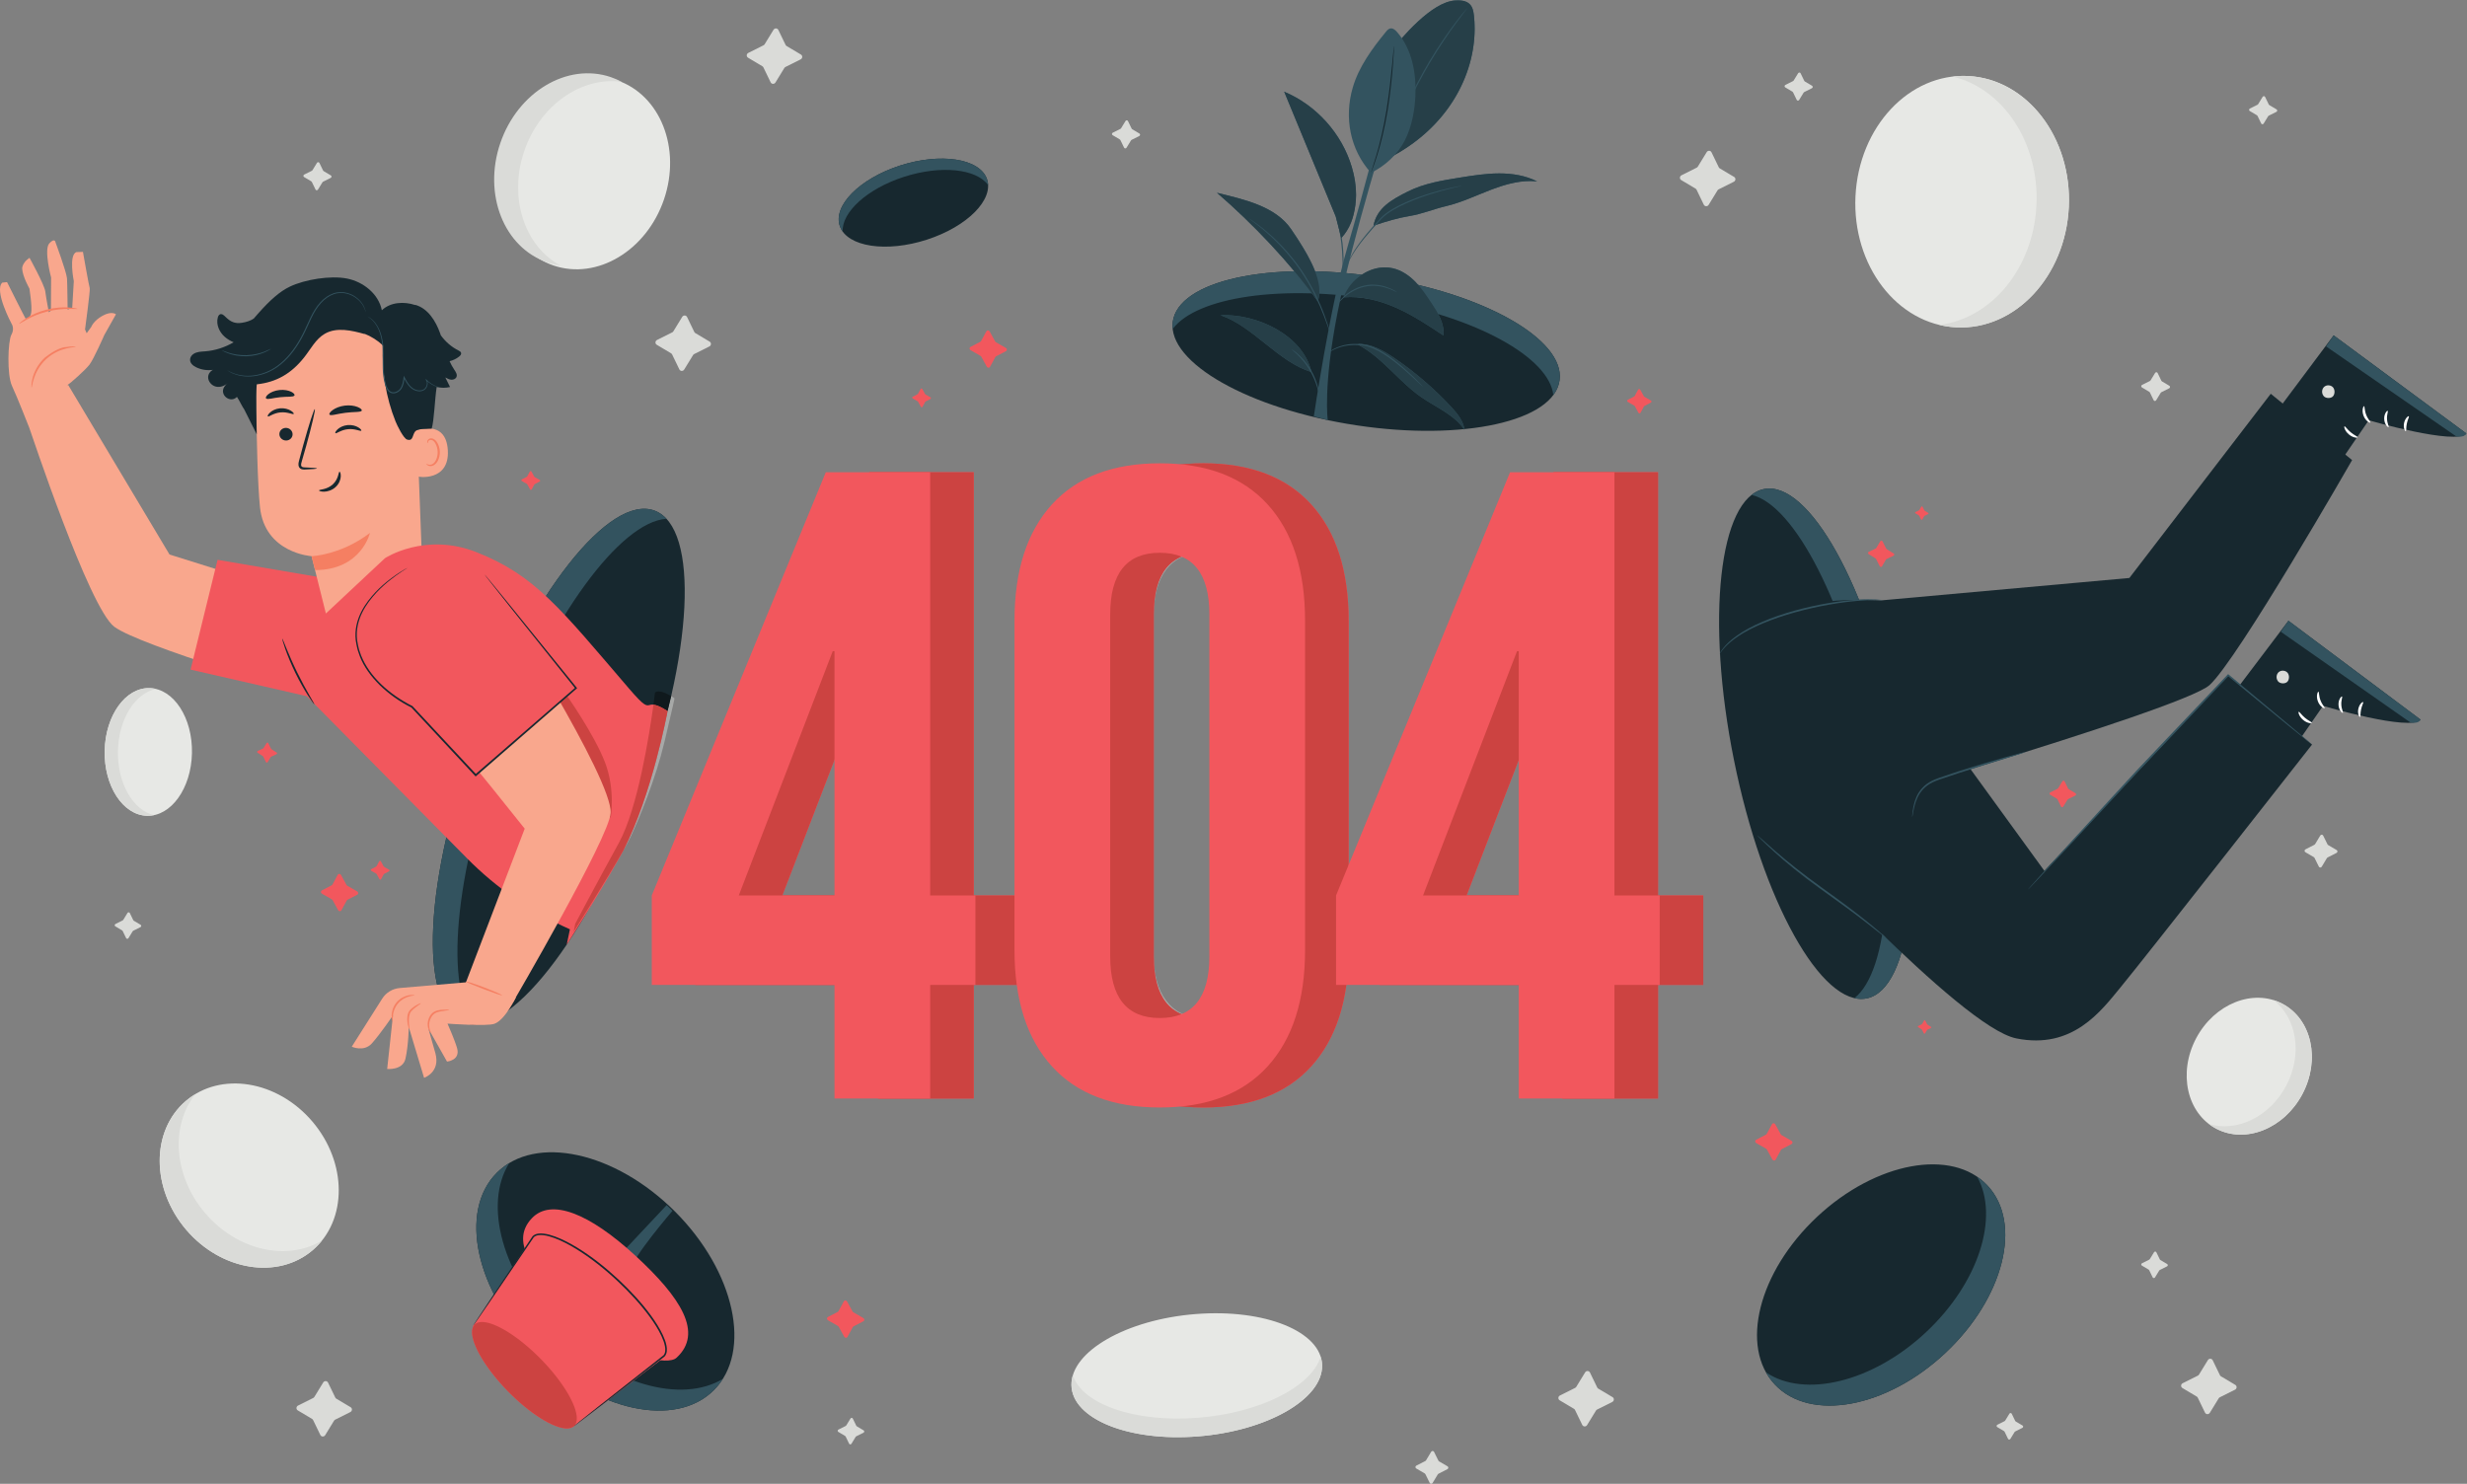 <?xml version="1.0" encoding="UTF-8" standalone="no"?>
<!-- Created with Inkscape (http://www.inkscape.org/) -->

<svg
   version="1.1"
   id="svg2"
   width="967.187"
   height="581.787"
   viewBox="0 0 967.187 581.787"
   sodipodi:docname="6333073.eps"
   xmlns:inkscape="http://www.inkscape.org/namespaces/inkscape"
   xmlns:sodipodi="http://sodipodi.sourceforge.net/DTD/sodipodi-0.dtd"
   xmlns="http://www.w3.org/2000/svg"
   xmlns:svg="http://www.w3.org/2000/svg">
  <rect x="0" y="0" width="967.187" height="581.787" fill="#808080" stroke="none"/>
  <defs
     id="defs6" />
  <sodipodi:namedview
     id="namedview4"
     pagecolor="#ffffff"
     bordercolor="#000000"
     borderopacity="0.25"
     inkscape:showpageshadow="2"
     inkscape:pageopacity="0.0"
     inkscape:pagecheckerboard="0"
     inkscape:deskcolor="#d1d1d1" />
  <g
     id="g8"
     inkscape:groupmode="layer"
     inkscape:label="ink_ext_XXXXXX"
     transform="matrix(1.333,0,0,-1.333,0,581.787)">
    <g
       id="g10"
       transform="scale(0.1)">
      <path
         d="m 5457.17,3787.29 c 9.8,204.15 158.2,362.47 331.46,353.6 173.26,-8.86 305.77,-181.54 295.97,-385.69 -9.81,-204.15 -158.21,-362.47 -331.47,-353.61 -173.26,8.86 -305.77,181.55 -295.96,385.7"
         style="fill:#e7e8e5;fill-opacity:1;fill-rule:nonzero;stroke:none"
         id="path12" />
      <path
         d="m 5989.41,3760.95 c -8.94,-186.08 -133.02,-334.05 -286.12,-352.09 16.16,-3.92 32.8,-6.4 49.84,-7.27 173.26,-8.86 321.66,149.46 331.47,353.61 9.8,204.15 -122.71,376.83 -295.97,385.69 -15.34,0.79 -30.48,0.24 -45.35,-1.51 148.1,-35.9 254.96,-194.36 246.13,-378.43"
         style="fill:#dadbd8;fill-opacity:1;fill-rule:nonzero;stroke:none"
         id="path14" />
      <path
         d="m 3516.84,499.352 c 203.6,16.027 369.99,-51.543 371.65,-150.922 1.66,-99.379 -162.04,-192.93 -365.64,-208.95 -203.6,-16.019 -370,51.551 -371.66,150.918 -1.66,99.383 162.05,192.93 365.65,208.954"
         style="fill:#e7e8e5;fill-opacity:1;fill-rule:nonzero;stroke:none"
         id="path16" />
      <path
         d="m 3522.81,194.172 c -185.58,-14.602 -340.22,40.238 -367.41,125.316 -2.91,-9.597 -4.37,-19.308 -4.21,-29.09 1.66,-99.367 168.06,-166.937 371.66,-150.918 203.6,16.02 367.3,109.571 365.64,208.95 -0.15,8.8 -1.61,17.34 -4.25,25.609 C 3857.5,286.09 3706.38,208.621 3522.81,194.172"
         style="fill:#dadbd8;fill-opacity:1;fill-rule:nonzero;stroke:none"
         id="path18" />
      <path
         d="M 918.648,1065.71 C 815.523,1186.82 648.813,1213.78 546.289,1125.93 443.766,1038.07 444.25,868.68 547.375,747.57 650.496,626.461 817.207,599.5 919.734,687.352 c 102.526,87.859 102.036,257.25 -1.086,378.358"
         style="fill:#e7e8e5;fill-opacity:1;fill-rule:nonzero;stroke:none"
         id="path20" />
      <path
         d="M 603.285,796.379 C 697.277,685.988 844.086,653.84 946.98,715.531 938.891,705.441 929.816,696 919.734,687.352 817.207,599.5 650.496,626.461 547.375,747.57 c -103.125,121.11 -103.609,290.5 -1.086,378.36 9.078,7.77 18.668,14.63 28.66,20.63 -74.168,-92.54 -64.644,-240.99 28.336,-350.181"
         style="fill:#dadbd8;fill-opacity:1;fill-rule:nonzero;stroke:none"
         id="path22" />
      <path
         d="m 564.586,2148.95 c 2.238,103.72 -53.41,189.49 -124.297,191.57 -70.887,2.09 -130.168,-80.3 -132.406,-184.01 -2.242,-103.71 53.41,-189.48 124.293,-191.57 70.887,-2.09 130.168,80.3 132.41,184.01"
         style="fill:#e7e8e5;fill-opacity:1;fill-rule:nonzero;stroke:none"
         id="path24" />
      <path
         d="m 346.855,2155.81 c -2.042,-94.53 44.008,-174.14 105.856,-189.08 -6.703,-1.37 -13.563,-2 -20.535,-1.79 -70.883,2.09 -126.535,87.86 -124.293,191.57 2.238,103.71 61.519,186.1 132.406,184.01 6.277,-0.18 12.43,-1.04 18.438,-2.49 -61.461,-12.55 -109.856,-88.71 -111.872,-182.22"
         style="fill:#dadbd8;fill-opacity:1;fill-rule:nonzero;stroke:none"
         id="path26" />
      <path
         d="m 6459.12,1310.55 c -53.76,-101.47 -27.42,-220.51 58.85,-265.88 86.27,-45.369 199.79,0.11 253.56,101.58 53.77,101.47 27.42,220.5 -58.85,265.87 -86.27,45.37 -199.79,-0.11 -253.56,-101.57"
         style="fill:#e7e8e5;fill-opacity:1;fill-rule:nonzero;stroke:none"
         id="path28" />
      <path
         d="m 6723.88,1170.75 c 49.01,92.49 31.45,199.55 -37.37,252.14 8.93,-2.74 17.68,-6.31 26.17,-10.77 86.27,-45.37 112.62,-164.4 58.85,-265.87 -53.77,-101.47 -167.29,-146.949 -253.56,-101.58 -7.64,4.02 -14.79,8.63 -21.48,13.73 81.86,-25.09 178.91,20.86 227.39,112.35"
         style="fill:#dadbd8;fill-opacity:1;fill-rule:nonzero;stroke:none"
         id="path30" />
      <path
         d="m 1952.77,3777.66 c 51.45,150.52 -10.53,307.61 -138.43,350.88 -127.89,43.26 -273.27,-43.68 -324.72,-194.2 -51.44,-150.51 10.54,-307.61 138.44,-350.87 127.89,-43.27 273.27,43.68 324.71,194.19"
         style="fill:#e7e8e5;fill-opacity:1;fill-rule:nonzero;stroke:none"
         id="path32" />
      <path
         d="m 1541.99,3920.46 c -46.89,-137.19 0.46,-279.82 106.05,-336.77 -12.81,1.8 -25.56,4.78 -38.14,9.04 -127.9,43.26 -189.87,200.35 -138.43,350.87 51.44,150.52 196.82,237.46 324.72,194.2 11.32,-3.84 22.12,-8.57 32.37,-14.1 -117.44,16.49 -240.19,-67.52 -286.57,-203.24"
         style="fill:#dadbd8;fill-opacity:1;fill-rule:nonzero;stroke:none"
         id="path34" />
      <path
         d="m 5058.13,3869.16 42.04,-25.03 c 5.45,-3.24 5.01,-11.3 -0.77,-14.2 l -44.62,-22.31 c -1.4,-0.7 -2.58,-1.78 -3.39,-3.12 l -26.06,-42.54 c -3.38,-5.52 -11.45,-5.27 -14.22,0.44 l -21.33,44.03 c -0.67,1.38 -1.73,2.53 -3.05,3.32 l -42.04,25.03 c -5.45,3.24 -5.01,11.3 0.78,14.2 l 44.62,22.32 c 1.39,0.69 2.57,1.77 3.39,3.11 l 26.06,42.54 c 3.38,5.52 11.44,5.26 14.21,-0.44 l 21.34,-44.03 c 0.67,-1.38 1.72,-2.53 3.04,-3.32"
         style="fill:#dadbd8;fill-opacity:1;fill-rule:nonzero;stroke:none"
         id="path36" />
      <path
         d="m 989.219,250.34 42.041,-25.031 c 5.45,-3.25 5.01,-11.309 -0.77,-14.2 l -44.623,-22.32 c -1.402,-0.699 -2.582,-1.777 -3.394,-3.117 l -26.059,-42.543 c -3.379,-5.508 -11.445,-5.258 -14.211,0.449 l -21.34,44.024 c -0.668,1.378 -1.722,2.539 -3.047,3.32 l -42.035,25.027 c -5.453,3.25 -5.011,11.313 0.774,14.199 l 44.621,22.321 c 1.394,0.703 2.574,1.781 3.39,3.113 l 26.059,42.547 c 3.379,5.512 11.445,5.262 14.215,-0.449 l 21.34,-44.032 c 0.668,-1.378 1.722,-2.527 3.039,-3.308"
         style="fill:#dadbd8;fill-opacity:1;fill-rule:nonzero;stroke:none"
         id="path38" />
      <path
         d="m 4700.63,280.012 42.04,-25.032 c 5.45,-3.25 5.01,-11.308 -0.77,-14.199 l -44.62,-22.32 c -1.4,-0.699 -2.58,-1.781 -3.39,-3.121 l -26.06,-42.539 c -3.38,-5.512 -11.45,-5.262 -14.21,0.449 l -21.34,44.031 c -0.67,1.367 -1.73,2.528 -3.05,3.309 l -42.03,25.031 c -5.45,3.25 -5.02,11.309 0.77,14.199 l 44.62,22.321 c 1.4,0.699 2.58,1.777 3.39,3.109 l 26.06,42.551 c 3.38,5.508 11.44,5.258 14.21,-0.449 l 21.34,-44.024 c 0.67,-1.387 1.73,-2.539 3.04,-3.316"
         style="fill:#dadbd8;fill-opacity:1;fill-rule:nonzero;stroke:none"
         id="path40" />
      <path
         d="m 6532.19,316.102 42.04,-25.032 c 5.45,-3.25 5.01,-11.308 -0.77,-14.199 l -44.62,-22.32 c -1.4,-0.699 -2.58,-1.781 -3.39,-3.11 l -26.06,-42.55 c -3.38,-5.512 -11.45,-5.262 -14.22,0.449 l -21.33,44.031 c -0.67,1.367 -1.73,2.527 -3.05,3.309 l -42.04,25.031 c -5.45,3.25 -5.01,11.309 0.78,14.199 l 44.62,22.32 c 1.39,0.7 2.57,1.782 3.39,3.11 l 26.06,42.551 c 3.38,5.519 11.44,5.257 14.21,-0.45 l 21.34,-44.019 c 0.67,-1.391 1.72,-2.543 3.04,-3.32"
         style="fill:#dadbd8;fill-opacity:1;fill-rule:nonzero;stroke:none"
         id="path42" />
      <path
         d="m 2045.1,3384.7 42.03,-25.03 c 5.45,-3.24 5.01,-11.31 -0.77,-14.2 l -44.62,-22.32 c -1.4,-0.69 -2.58,-1.78 -3.39,-3.11 l -26.06,-42.55 c -3.38,-5.51 -11.45,-5.26 -14.21,0.45 l -21.34,44.03 c -0.67,1.38 -1.72,2.53 -3.05,3.31 l -42.03,25.04 c -5.45,3.24 -5.02,11.3 0.77,14.2 l 44.62,22.31 c 1.4,0.7 2.58,1.78 3.39,3.12 l 26.06,42.54 c 3.38,5.52 11.45,5.26 14.22,-0.44 l 21.33,-44.03 c 0.67,-1.38 1.73,-2.54 3.05,-3.32"
         style="fill:#dadbd8;fill-opacity:1;fill-rule:nonzero;stroke:none"
         id="path44" />
      <path
         d="m 2313.56,4229.11 42.04,-25.03 c 5.45,-3.25 5.01,-11.31 -0.77,-14.2 l -44.62,-22.32 c -1.4,-0.7 -2.58,-1.78 -3.39,-3.11 l -26.06,-42.55 c -3.38,-5.51 -11.45,-5.26 -14.22,0.45 l -21.33,44.03 c -0.67,1.37 -1.73,2.53 -3.05,3.31 l -42.04,25.03 c -5.45,3.25 -5.01,11.31 0.78,14.2 l 44.62,22.32 c 1.39,0.7 2.57,1.78 3.39,3.11 l 26.06,42.54 c 3.38,5.52 11.44,5.27 14.21,-0.44 l 21.34,-44.02 c 0.67,-1.39 1.72,-2.54 3.04,-3.32"
         style="fill:#dadbd8;fill-opacity:1;fill-rule:nonzero;stroke:none"
         id="path46" />
      <path
         d="m 951.805,3861.2 21.332,-12.7 c 2.765,-1.65 2.543,-5.74 -0.391,-7.21 l -22.641,-11.32 -1.722,-1.58 -13.223,-21.59 c -1.715,-2.8 -5.808,-2.67 -7.215,0.22 l -10.824,22.34 -1.547,1.69 -21.332,12.7 c -2.765,1.64 -2.543,5.73 0.395,7.2 l 22.64,11.33 1.723,1.58 13.219,21.59 c 1.719,2.8 5.808,2.67 7.215,-0.23 l 10.828,-22.34 1.543,-1.68"
         style="fill:#dadbd8;fill-opacity:1;fill-rule:nonzero;stroke:none"
         id="path48" />
      <path
         d="m 3329.89,3984.37 21.33,-12.7 c 2.77,-1.65 2.55,-5.74 -0.39,-7.21 l -22.64,-11.32 -1.72,-1.59 -13.22,-21.58 c -1.72,-2.8 -5.81,-2.67 -7.22,0.23 l -10.82,22.34 -1.55,1.68 -21.33,12.7 c -2.76,1.65 -2.54,5.74 0.39,7.21 l 22.65,11.32 1.72,1.58 13.22,21.59 c 1.71,2.8 5.81,2.67 7.21,-0.23 l 10.83,-22.34 1.54,-1.68"
         style="fill:#dadbd8;fill-opacity:1;fill-rule:nonzero;stroke:none"
         id="path50" />
      <path
         d="m 5308.14,4124.93 21.34,-12.7 c 2.76,-1.65 2.54,-5.74 -0.4,-7.21 l -22.64,-11.32 -1.72,-1.58 -13.22,-21.59 c -1.72,-2.8 -5.81,-2.67 -7.21,0.23 l -10.83,22.34 -1.55,1.68 -21.33,12.7 c -2.76,1.65 -2.54,5.74 0.4,7.21 l 22.64,11.32 1.72,1.58 13.22,21.59 c 1.72,2.8 5.81,2.67 7.21,-0.23 l 10.83,-22.34 1.54,-1.68"
         style="fill:#dadbd8;fill-opacity:1;fill-rule:nonzero;stroke:none"
         id="path52" />
      <path
         d="m 6674.3,4055.43 21.33,-12.7 c 2.77,-1.65 2.54,-5.74 -0.39,-7.21 l -22.64,-11.32 -1.72,-1.58 -13.23,-21.59 c -1.71,-2.8 -5.8,-2.67 -7.21,0.23 l -10.83,22.34 -1.54,1.68 -21.33,12.7 c -2.77,1.65 -2.55,5.73 0.39,7.2 l 22.64,11.33 1.72,1.58 13.22,21.59 c 1.72,2.8 5.81,2.67 7.22,-0.23 l 10.83,-22.34 1.54,-1.68"
         style="fill:#dadbd8;fill-opacity:1;fill-rule:nonzero;stroke:none"
         id="path54" />
      <path
         d="m 4232.35,66.09 25.03,-14.621 c 3.25,-1.887 3.03,-6.668 -0.38,-8.41 l -26.32,-13.449 -2,-1.871 -15.22,-25.328 c -1.97,-3.289 -6.75,-3.18 -8.42,0.191 l -12.87,25.969 -1.82,1.949 -25.03,14.609 c -3.25,1.902 -3.03,6.672 0.39,8.422 L 4192.03,67 l 1.99,1.859 15.22,25.34 c 1.97,3.293 6.75,3.18 8.42,-0.188 l 12.87,-25.973 1.82,-1.949"
         style="fill:#dadbd8;fill-opacity:1;fill-rule:nonzero;stroke:none"
         id="path56" />
      <path
         d="m 6847.34,1878.8 25.04,-14.61 c 3.24,-1.9 3.02,-6.67 -0.39,-8.42 l -26.32,-13.45 -1.99,-1.86 -15.22,-25.34 c -1.97,-3.29 -6.75,-3.18 -8.42,0.19 l -12.87,25.97 -1.82,1.95 -25.04,14.62 c -3.24,1.89 -3.02,6.67 0.39,8.41 l 26.32,13.45 1.99,1.87 15.22,25.33 c 1.98,3.29 6.76,3.18 8.43,-0.18 l 12.86,-25.98 1.82,-1.95"
         style="fill:#dadbd8;fill-opacity:1;fill-rule:nonzero;stroke:none"
         id="path58" />
      <path
         d="m 393.496,1656.26 20.137,-11.99 c 2.609,-1.55 2.398,-5.41 -0.371,-6.8 l -21.371,-10.69 -1.629,-1.49 -12.481,-20.38 c -1.621,-2.64 -5.484,-2.52 -6.808,0.21 l -10.223,21.09 -1.457,1.59 -20.141,11.99 c -2.609,1.56 -2.398,5.41 0.375,6.8 l 21.371,10.69 1.625,1.49 12.485,20.38 c 1.617,2.65 5.48,2.53 6.808,-0.21 l 10.223,-21.09 1.457,-1.59"
         style="fill:#dadbd8;fill-opacity:1;fill-rule:nonzero;stroke:none"
         id="path60" />
      <path
         d="m 2519.9,169.191 20.13,-11.992 c 2.61,-1.551 2.4,-5.418 -0.37,-6.801 l -21.37,-10.687 -1.63,-1.492 -12.48,-20.379 c -1.62,-2.649 -5.48,-2.531 -6.81,0.211 l -10.22,21.09 -1.46,1.589 -20.13,11.989 c -2.62,1.551 -2.41,5.41 0.37,6.801 l 21.37,10.691 1.63,1.488 12.48,20.383 c 1.62,2.648 5.48,2.52 6.81,-0.211 l 10.22,-21.09 1.46,-1.59"
         style="fill:#dadbd8;fill-opacity:1;fill-rule:nonzero;stroke:none"
         id="path62" />
      <path
         d="m 6353.79,658.379 20.14,-11.988 c 2.61,-1.563 2.4,-5.422 -0.37,-6.801 l -21.38,-10.692 -1.62,-1.5 -12.48,-20.378 c -1.62,-2.641 -5.49,-2.52 -6.81,0.218 l -10.22,21.09 -1.46,1.594 -20.14,11.988 c -2.61,1.551 -2.4,5.41 0.37,6.801 l 21.38,10.687 1.62,1.493 12.48,20.379 c 1.62,2.64 5.49,2.519 6.81,-0.211 l 10.22,-21.09 1.46,-1.59"
         style="fill:#dadbd8;fill-opacity:1;fill-rule:nonzero;stroke:none"
         id="path64" />
      <path
         d="m 5928.4,183.422 20.14,-11.992 c 2.61,-1.551 2.4,-5.41 -0.37,-6.801 l -21.37,-10.688 -1.63,-1.492 -12.48,-20.379 c -1.62,-2.648 -5.49,-2.519 -6.81,0.211 l -10.22,21.09 -1.46,1.59 -20.14,11.988 c -2.61,1.563 -2.4,5.41 0.37,6.801 l 21.38,10.691 1.62,1.489 12.48,20.379 c 1.62,2.652 5.49,2.531 6.81,-0.207 l 10.22,-21.09 1.46,-1.59"
         style="fill:#dadbd8;fill-opacity:1;fill-rule:nonzero;stroke:none"
         id="path66" />
      <path
         d="m 6358.47,3242.75 21.82,-12.99 c 2.83,-1.68 2.6,-5.86 -0.4,-7.37 l -23.16,-11.58 -1.76,-1.62 -13.52,-22.07 c -1.75,-2.86 -5.94,-2.73 -7.38,0.23 l -11.07,22.85 -1.58,1.72 -21.82,12.99 c -2.82,1.68 -2.6,5.86 0.41,7.37 l 23.15,11.58 1.76,1.61 13.52,22.08 c 1.76,2.87 5.94,2.73 7.38,-0.23 l 11.07,-22.85 1.58,-1.72"
         style="fill:#dadbd8;fill-opacity:1;fill-rule:nonzero;stroke:none"
         id="path68" />
      <path
         d="m 5660.62,2862.29 10.4,-6.43 c 1.35,-0.84 1.3,-2.8 -0.08,-3.46 l -10.66,-5.11 -0.8,-0.73 -5.99,-10.18 c -0.78,-1.32 -2.74,-1.2 -3.46,0.22 l -5.52,10.91 -0.76,0.83 -10.41,6.44 c -1.34,0.83 -1.3,2.8 0.08,3.46 l 10.66,5.1 0.8,0.73 6,10.19 c 0.78,1.32 2.74,1.19 3.45,-0.22 l 5.53,-10.91 0.76,-0.84"
         style="fill:#f2575d;fill-opacity:1;fill-rule:nonzero;stroke:none"
         id="path70" />
      <path
         d="m 5668.79,1350.68 10.4,-6.43 c 1.35,-0.84 1.3,-2.8 -0.08,-3.47 l -10.66,-5.1 -0.8,-0.73 -6,-10.19 c -0.77,-1.32 -2.74,-1.19 -3.45,0.22 l -5.52,10.92 -0.77,0.83 -10.4,6.44 c -1.35,0.83 -1.3,2.79 0.08,3.46 l 10.66,5.1 0.8,0.73 6,10.19 c 0.77,1.32 2.73,1.19 3.45,-0.22 l 5.52,-10.92 0.77,-0.83"
         style="fill:#f2575d;fill-opacity:1;fill-rule:nonzero;stroke:none"
         id="path72" />
      <path
         d="m 6084.06,2043.37 20.12,-11.98 c 2.61,-1.55 2.4,-5.41 -0.37,-6.8 l -21.35,-10.68 -1.63,-1.49 -12.47,-20.36 c -1.62,-2.64 -5.48,-2.52 -6.8,0.22 l -10.21,21.07 -1.46,1.58 -20.12,11.98 c -2.61,1.56 -2.4,5.41 0.37,6.8 l 21.36,10.68 1.62,1.49 12.47,20.36 c 1.62,2.64 5.48,2.52 6.8,-0.21 l 10.22,-21.07 1.45,-1.59"
         style="fill:#f2575d;fill-opacity:1;fill-rule:nonzero;stroke:none"
         id="path74" />
      <path
         d="m 5549.05,2749.16 20.24,-12.52 c 2.62,-1.63 2.54,-5.45 -0.15,-6.74 l -20.75,-9.93 -1.56,-1.43 -11.67,-19.82 c -1.51,-2.57 -5.33,-2.33 -6.72,0.43 l -10.75,21.24 -1.49,1.62 -20.24,12.53 c -2.62,1.62 -2.54,5.44 0.15,6.73 l 20.75,9.93 1.56,1.43 11.67,19.82 c 1.51,2.57 5.33,2.33 6.72,-0.43 l 10.75,-21.24 1.49,-1.62"
         style="fill:#f2575d;fill-opacity:1;fill-rule:nonzero;stroke:none"
         id="path76" />
      <path
         d="m 798.227,2160.94 15.277,-9.74 c 1.98,-1.27 1.879,-4.18 -0.184,-5.13 l -15.894,-7.34 -1.199,-1.08 -9.086,-14.96 c -1.18,-1.94 -4.082,-1.72 -5.114,0.39 l -7.961,16.28 -1.117,1.25 -15.281,9.74 c -1.98,1.26 -1.875,4.17 0.184,5.12 l 15.898,7.35 1.195,1.07 9.09,14.97 c 1.18,1.94 4.078,1.72 5.113,-0.39 l 7.961,-16.28 1.118,-1.25"
         style="fill:#f2575d;fill-opacity:1;fill-rule:nonzero;stroke:none"
         id="path78" />
      <path
         d="m 1129.45,1814.88 14.77,-8.45 c 1.92,-1.1 1.95,-3.83 0.06,-4.82 l -14.59,-7.61 -1.07,-1.06 -7.86,-14.45 c -1.02,-1.88 -3.75,-1.8 -4.82,0.14 l -8.2,14.92 -1.1,1.12 -14.78,8.46 c -1.91,1.09 -1.95,3.83 -0.05,4.81 l 14.58,7.61 1.08,1.06 7.85,14.45 c 1.02,1.88 3.76,1.8 4.82,-0.13 l 8.2,-14.92 1.11,-1.13"
         style="fill:#f2575d;fill-opacity:1;fill-rule:nonzero;stroke:none"
         id="path80" />
      <path
         d="m 1572.42,2961.32 14.78,-8.46 c 1.91,-1.09 1.95,-3.83 0.06,-4.82 l -14.59,-7.6 -1.08,-1.06 -7.85,-14.46 c -1.02,-1.87 -3.76,-1.79 -4.82,0.14 l -8.2,14.92 -1.11,1.12 -14.77,8.46 c -1.92,1.1 -1.95,3.83 -0.06,4.82 l 14.59,7.61 1.07,1.06 7.86,14.45 c 1.02,1.87 3.75,1.79 4.82,-0.14 l 8.2,-14.92 1.1,-1.12"
         style="fill:#f2575d;fill-opacity:1;fill-rule:nonzero;stroke:none"
         id="path82" />
      <path
         d="m 2721.83,3204.29 14.78,-8.46 c 1.91,-1.09 1.95,-3.83 0.06,-4.81 l -14.59,-7.61 -1.08,-1.06 -7.85,-14.46 c -1.02,-1.87 -3.76,-1.79 -4.82,0.14 l -8.2,14.92 -1.11,1.13 -14.77,8.45 c -1.92,1.1 -1.95,3.83 -0.06,4.82 l 14.59,7.61 1.07,1.06 7.86,14.45 c 1.02,1.88 3.75,1.8 4.82,-0.14 l 8.2,-14.92 1.1,-1.12"
         style="fill:#f2575d;fill-opacity:1;fill-rule:nonzero;stroke:none"
         id="path84" />
      <path
         d="m 1021.38,1759.22 29.35,-16.8 c 3.8,-2.18 3.86,-7.61 0.11,-9.57 l -28.97,-15.1 c -0.91,-0.48 -1.65,-1.21 -2.14,-2.11 l -15.6,-28.7 c -2.02,-3.73 -7.454,-3.57 -9.564,0.27 l -16.293,29.63 c -0.507,0.93 -1.269,1.7 -2.191,2.23 l -29.344,16.8 c -3.804,2.18 -3.871,7.6 -0.113,9.57 l 28.969,15.1 c 0.906,0.48 1.648,1.21 2.14,2.11 l 15.602,28.7 c 2.023,3.72 7.454,3.57 9.564,-0.27 l 16.29,-29.63 c 0.51,-0.93 1.27,-1.71 2.19,-2.23"
         style="fill:#f2575d;fill-opacity:1;fill-rule:nonzero;stroke:none"
         id="path86" />
      <path
         d="m 2929.08,3357.86 29.34,-16.8 c 3.81,-2.17 3.87,-7.61 0.12,-9.56 l -28.97,-15.11 c -0.91,-0.48 -1.65,-1.21 -2.14,-2.11 l -15.6,-28.7 c -2.03,-3.72 -7.45,-3.57 -9.57,0.28 l -16.29,29.62 c -0.51,0.93 -1.27,1.71 -2.19,2.23 l -29.34,16.8 c -3.81,2.18 -3.87,7.61 -0.12,9.57 l 28.97,15.11 c 0.91,0.47 1.65,1.2 2.14,2.1 l 15.6,28.7 c 2.03,3.73 7.45,3.57 9.57,-0.27 l 16.29,-29.63 c 0.51,-0.93 1.27,-1.71 2.19,-2.23"
         style="fill:#f2575d;fill-opacity:1;fill-rule:nonzero;stroke:none"
         id="path88" />
      <path
         d="m 2509.8,504.461 29.35,-16.801 c 3.8,-2.18 3.87,-7.609 0.11,-9.57 l -28.97,-15.11 c -0.91,-0.468 -1.65,-1.199 -2.14,-2.101 l -15.6,-28.707 c -2.02,-3.723 -7.45,-3.563 -9.56,0.277 l -16.3,29.629 c -0.51,0.934 -1.27,1.703 -2.19,2.231 l -29.34,16.8 c -3.81,2.172 -3.87,7.602 -0.11,9.563 l 28.96,15.109 c 0.91,0.481 1.65,1.207 2.14,2.11 l 15.6,28.699 c 2.03,3.719 7.46,3.558 9.57,-0.281 l 16.29,-29.618 c 0.51,-0.929 1.27,-1.711 2.19,-2.23"
         style="fill:#f2575d;fill-opacity:1;fill-rule:nonzero;stroke:none"
         id="path90" />
      <path
         d="m 5239.68,1025.77 29.34,-16.8 c 3.81,-2.18 3.87,-7.61 0.12,-9.572 l -28.97,-15.097 c -0.91,-0.481 -1.65,-1.211 -2.14,-2.11 l -15.6,-28.703 c -2.03,-3.726 -7.46,-3.566 -9.57,0.274 l -16.29,29.629 c -0.51,0.929 -1.27,1.699 -2.19,2.23 l -29.35,16.799 c -3.8,2.18 -3.87,7.61 -0.11,9.57 l 28.97,15.1 c 0.91,0.48 1.65,1.21 2.14,2.11 l 15.6,28.7 c 2.02,3.73 7.45,3.57 9.57,-0.27 l 16.29,-29.63 c 0.51,-0.93 1.27,-1.71 2.19,-2.23"
         style="fill:#f2575d;fill-opacity:1;fill-rule:nonzero;stroke:none"
         id="path92" />
      <path
         d="m 4836.2,3197.48 19.11,-10.94 c 2.48,-1.42 2.52,-4.96 0.07,-6.23 l -18.86,-9.84 -1.39,-1.37 -10.16,-18.69 c -1.32,-2.42 -4.85,-2.32 -6.23,0.18 l -10.6,19.29 -1.43,1.46 -19.11,10.93 c -2.47,1.42 -2.51,4.95 -0.07,6.23 l 18.86,9.84 1.4,1.37 10.15,18.69 c 1.32,2.42 4.86,2.32 6.23,-0.18 l 10.61,-19.29 1.42,-1.45"
         style="fill:#f2575d;fill-opacity:1;fill-rule:nonzero;stroke:none"
         id="path94" />
      <path
         d="m 2726.13,3659.56 c -119.34,-38.66 -233.86,-21.23 -255.78,38.93 -21.92,60.16 57.05,140.26 176.39,178.92 119.33,38.66 233.85,21.23 255.77,-38.93 21.93,-60.16 -57.04,-140.26 -176.38,-178.92"
         style="fill:#17282f;fill-opacity:1;fill-rule:nonzero;stroke:none"
         id="path96" />
      <path
         d="m 2658.27,3844.18 c 108.78,35.23 213.53,23.87 247.83,-23.97 -0.26,6.24 -1.43,12.36 -3.59,18.27 -21.92,60.16 -136.44,77.59 -255.77,38.93 -119.34,-38.66 -198.31,-118.76 -176.39,-178.92 1.94,-5.33 4.62,-10.31 7.95,-14.96 -2.4,57.24 72.37,125.79 179.97,160.65"
         style="fill:#33535f;fill-opacity:1;fill-rule:nonzero;stroke:none"
         id="path98" />
      <path
         d="m 5344.27,785.379 c 172.68,161.641 396.99,202.902 501.01,92.152 104.03,-110.75 48.38,-331.57 -124.3,-493.211 -172.67,-161.648 -396.99,-202.898 -501.01,-92.148 -104.03,110.75 -48.38,331.566 124.3,493.207"
         style="fill:#17282f;fill-opacity:1;fill-rule:nonzero;stroke:none"
         id="path100" />
      <path
         d="M 5664.55,445.879 C 5507.16,298.551 5306.89,251.262 5193.89,327.898 c 7.18,-12.859 15.85,-24.839 26.08,-35.726 104.02,-110.75 328.34,-69.5 501.01,92.148 172.68,161.641 228.33,382.45 124.3,493.211 -9.21,9.797 -19.38,18.391 -30.35,25.84 65.84,-117.91 5.31,-311.742 -150.38,-457.492"
         style="fill:#33535f;fill-opacity:1;fill-rule:nonzero;stroke:none"
         id="path102" />
      <path
         d="m 3961.14,3118.05 c -312.99,53.33 -541.23,192.37 -509.79,310.55 31.44,118.19 310.66,170.75 623.66,117.42 312.99,-53.34 541.23,-192.37 509.79,-310.55 -31.44,-118.18 -310.66,-170.75 -623.66,-117.42"
         style="fill:#17282f;fill-opacity:1;fill-rule:nonzero;stroke:none"
         id="path104" />
      <path
         d="m 4056.38,3481.29 c 285.28,-48.61 500.12,-168.42 512.12,-278.74 7.68,10.31 13.21,21.29 16.3,32.92 31.44,118.18 -196.8,257.21 -509.79,310.55 -313,53.33 -592.22,0.77 -623.66,-117.41 -2.79,-10.47 -3.49,-21.1 -2.33,-31.82 70.43,94.57 325.15,132.59 607.36,84.5"
         style="fill:#33535f;fill-opacity:1;fill-rule:nonzero;stroke:none"
         id="path106" />
      <path
         d="m 3993.82,3350.78 c 71.7,-37.46 119.87,-108.3 186.32,-154.43 43.96,-30.53 97.34,-51.6 126.95,-96.19 -2.93,26.08 -20.77,47.76 -38.6,67.01 -50.23,54.22 -106.6,102.74 -167.7,144.33 -31.35,21.35 -66.19,41.54 -104.13,41.28 l -2.84,-2"
         style="fill:#33535f;fill-opacity:1;fill-rule:nonzero;stroke:none"
         id="path108" />
      <path
         d="m 4307.09,3100.16 c -0.45,0.69 -0.91,1.36 -1.38,2.04 -29.86,43.2 -82.28,64.09 -125.57,94.15 -66.45,46.13 -114.62,116.97 -186.32,154.43 l 2.84,2 c 0.25,0 0.48,0 0.73,0 37.65,0 72.25,-20.06 103.4,-41.28 61.1,-41.59 117.47,-90.11 167.7,-144.33 17.83,-19.25 35.67,-40.93 38.6,-67.01"
         style="fill:#263f48;fill-opacity:1;fill-rule:nonzero;stroke:none"
         id="path110" />
      <path
         d="m 4334.98,4318.58 c -1.29,11.63 -3.41,23.95 -11.3,32.59 -10.82,11.83 -28.9,13.04 -44.89,11.85 -68.23,-5.11 -154.95,-106.19 -196.71,-160.4 l 7,-300.94 c 186.78,97.86 261.94,272.41 245.9,416.9"
         style="fill:#33535f;fill-opacity:1;fill-rule:nonzero;stroke:none"
         id="path112" />
      <path
         d="m 4089.08,3901.68 -2.57,110.53 c 0.47,1.5 0.71,2.27 0.71,2.27 l -0.77,0.21 -4.37,187.93 c 41.76,54.21 128.48,155.29 196.71,160.4 3.01,0.22 6.09,0.36 9.18,0.36 13.35,0 26.92,-2.61 35.71,-12.21 7.89,-8.64 10.01,-20.96 11.3,-32.59 1.4,-12.56 2.1,-25.34 2.1,-38.29 0.03,-135.97 -77.46,-289.25 -248,-378.61"
         style="fill:#263f48;fill-opacity:1;fill-rule:nonzero;stroke:none"
         id="path114" />
      <path
         d="m 4039.59,3700.65 c 35.7,11.94 71.49,22.84 107.04,28.62 35.54,5.78 71.28,20.66 106.33,28.9 45.45,10.69 87.88,31.19 131.47,47.9 43.59,16.72 90.07,29.88 136.48,24.83 -34.25,17.35 -73.28,23.56 -111.68,23.52 -38.4,-0.05 -76.5,-6.11 -114.42,-12.15 -52.63,-8.38 -106.21,-17.07 -153.86,-40.95 -47.64,-23.87 -91.48,-48.3 -101.36,-100.67"
         style="fill:#33535f;fill-opacity:1;fill-rule:nonzero;stroke:none"
         id="path116" />
      <path
         d="m 4039.59,3700.65 c 9.88,52.37 53.72,76.8 101.36,100.67 47.65,23.88 101.23,32.57 153.86,40.95 37.92,6.04 76.02,12.1 114.42,12.15 0.15,0 0.3,0 0.45,0 38.26,0 77.11,-6.24 111.23,-23.52 -6.83,0.74 -13.67,1.09 -20.5,1.09 -39.54,0 -78.81,-11.66 -115.98,-25.92 -43.59,-16.71 -86.02,-37.21 -131.47,-47.9 -35.05,-8.24 -70.79,-23.12 -106.33,-28.9 -35.55,-5.78 -71.34,-16.68 -107.04,-28.62"
         style="fill:#263f48;fill-opacity:1;fill-rule:nonzero;stroke:none"
         id="path118" />
      <path
         d="m 3797.34,3690.4 c -46.17,67.65 -138.58,87.37 -218.08,107.05 105.69,-91.07 214.95,-206.25 296.53,-319.42 18.39,54.99 -20.14,126.92 -78.45,212.37"
         style="fill:#33535f;fill-opacity:1;fill-rule:nonzero;stroke:none"
         id="path120" />
      <path
         d="m 3875.79,3478.03 c -81.58,113.17 -190.84,228.35 -296.53,319.42 79.5,-19.68 171.91,-39.4 218.08,-107.05 48.29,-70.77 83.01,-132.26 83.08,-182.54 0,-2.43 -0.08,-4.84 -0.24,-7.22 -0.53,-7.83 -1.97,-15.37 -4.39,-22.61"
         style="fill:#263f48;fill-opacity:1;fill-rule:nonzero;stroke:none"
         id="path122" />
      <path
         d="m 3856.89,3270.49 c -95.07,27.48 -173.52,136.09 -267.25,166.76 108.19,5.09 243.48,-59.83 267.25,-166.76"
         style="fill:#33535f;fill-opacity:1;fill-rule:nonzero;stroke:none"
         id="path124" />
      <path
         d="m 3856.89,3270.49 c -95.07,27.48 -173.52,136.09 -267.25,166.76 3.96,0.19 7.96,0.28 11.99,0.28 105.96,0 232.36,-64.03 255.26,-167.04"
         style="fill:#263f48;fill-opacity:1;fill-rule:nonzero;stroke:none"
         id="path126" />
      <path
         d="m 3951.55,3489.98 c 53.24,4.3 106.7,-9.34 155.48,-31.09 48.78,-21.75 93.53,-51.44 138.03,-81 4.1,34.47 -15.97,66.67 -35.18,95.57 -14.46,21.74 -29.04,43.63 -47.35,62.25 -18.31,18.62 -40.8,33.97 -66.26,39.75 -30.73,6.97 -63.9,-0.85 -90.06,-18.41 -26.16,-17.55 -43.15,-37.75 -54.66,-67.07"
         style="fill:#33535f;fill-opacity:1;fill-rule:nonzero;stroke:none"
         id="path128" />
      <path
         d="m 3864.1,3139.63 c 0,0 47.16,322.48 99.48,500.32 52.32,177.85 103.04,380.13 103.04,380.13 l 20.6,-5.6 c 0,0 -110.4,-351.22 -153.38,-569.46 -42.96,-218.07 -28.75,-316.05 -28.75,-316.05 l -40.99,10.66"
         style="fill:#33535f;fill-opacity:1;fill-rule:nonzero;stroke:none"
         id="path130" />
      <path
         d="m 4315.79,4341.21 c 0.1,-0.08 -0.66,-1.21 -2.19,-3.31 -1.78,-2.38 -4.04,-5.37 -6.8,-9.04 -6,-7.79 -14.55,-19.15 -24.92,-33.32 -20.77,-28.31 -48.29,-68.31 -75.68,-114.36 -27.34,-46.09 -49.32,-89.39 -64.25,-121.17 -7.48,-15.88 -13.37,-28.82 -17.33,-37.81 -1.91,-4.19 -3.46,-7.6 -4.69,-10.31 -1.11,-2.34 -1.75,-3.54 -1.86,-3.5 -0.11,0.05 0.3,1.34 1.2,3.78 1.07,2.77 2.43,6.27 4.08,10.56 3.58,9.17 9.13,22.28 16.34,38.33 14.37,32.1 36.06,75.71 63.48,121.93 27.46,46.17 55.39,86.06 76.71,114.05 10.65,14 19.5,25.15 25.85,32.67 2.97,3.51 5.4,6.37 7.32,8.64 1.71,1.95 2.65,2.94 2.74,2.86"
         style="fill:#33535f;fill-opacity:1;fill-rule:nonzero;stroke:none"
         id="path132" />
      <path
         d="m 4032.05,3856.35 c -61.49,68.05 -79.1,162.35 -53.48,250.42 17.91,61.56 56.94,114.59 97.57,164.18 3.53,4.31 7.53,8.87 12.99,9.89 7.61,1.42 14.48,-4.53 19.59,-10.34 44.36,-50.38 57.19,-121.76 54.02,-188.82 -2.11,-44.61 -10.68,-89.48 -30.56,-129.48 -19.88,-40 -59.49,-77.34 -100.13,-95.85"
         style="fill:#33535f;fill-opacity:1;fill-rule:nonzero;stroke:none"
         id="path134" />
      <path
         d="m 4032.05,3856.35 c -0.12,0.04 0.22,1.33 0.96,3.76 0.9,2.78 2.02,6.27 3.4,10.54 3.1,9.1 7.26,22.38 12.09,38.87 9.7,32.95 20.83,79.16 29.26,130.91 8.39,51.78 13.22,99.06 16.57,133.28 1.61,16.76 2.93,30.49 3.89,40.56 0.48,4.46 0.87,8.11 1.18,11.02 0.31,2.51 0.53,3.83 0.65,3.82 0.12,-0.01 0.14,-1.34 0.06,-3.88 -0.14,-2.92 -0.31,-6.58 -0.52,-11.07 -0.51,-9.61 -1.43,-23.51 -2.77,-40.66 -2.72,-34.31 -7.17,-81.72 -15.57,-133.64 -8.46,-51.9 -20.02,-98.2 -30.36,-131.06 -5.15,-16.44 -9.68,-29.63 -13.19,-38.6 -1.63,-4.19 -2.96,-7.61 -4.03,-10.34 -0.95,-2.34 -1.51,-3.56 -1.62,-3.51"
         style="fill:#17282f;fill-opacity:1;fill-rule:nonzero;stroke:none"
         id="path136" />
      <path
         d="m 4245.06,3377.89 c -44.5,29.56 -89.25,59.25 -138.03,81 -42.72,19.06 -89.03,31.88 -135.64,31.88 -6.61,0 -13.23,-0.26 -19.84,-0.79 11.51,29.32 28.5,49.52 54.66,67.07 19.72,13.24 43.44,20.94 67.08,20.94 7.71,0 15.42,-0.82 22.98,-2.53 25.46,-5.78 47.95,-21.13 66.26,-39.75 18.31,-18.62 32.89,-40.51 47.35,-62.25 17.49,-26.3 35.68,-55.34 35.71,-86.33 0.01,-3.06 -0.17,-6.14 -0.53,-9.24"
         style="fill:#263f48;fill-opacity:1;fill-rule:nonzero;stroke:none"
         id="path138" />
      <path
         d="m 4184.75,3227.34 c -0.08,-0.08 -1,0.65 -2.66,2.13 -1.94,1.78 -4.31,3.95 -7.17,6.58 -6.14,5.78 -14.93,14.25 -26.15,24.32 -5.51,5.15 -11.68,10.63 -18.44,16.36 -6.62,5.89 -13.92,11.9 -21.7,18.11 -15.59,12.32 -33.14,25.53 -53.23,36.46 -19.98,11.07 -41,18.02 -60.83,18.18 -9.95,0.28 -19.35,0.44 -28.06,-0.7 -8.72,-1.05 -16.73,-2.86 -23.87,-5.06 -14.33,-4.38 -25.1,-10.22 -32.24,-14.6 -7.14,-4.42 -10.82,-7.31 -11.01,-7.06 -0.08,0.09 0.77,0.89 2.47,2.34 1.68,1.47 4.3,3.47 7.79,5.88 6.99,4.77 17.73,11.05 32.23,15.82 7.23,2.39 15.37,4.39 24.26,5.59 8.91,1.29 18.55,1.24 28.53,1.04 20.32,0.03 42.19,-7.09 62.41,-18.32 20.41,-11.12 38.02,-24.51 53.59,-37.04 7.76,-6.31 15.03,-12.44 21.59,-18.44 6.7,-5.85 12.79,-11.45 18.2,-16.73 11.04,-10.33 19.57,-19.09 25.43,-25.17 2.68,-2.82 4.89,-5.15 6.7,-7.06 1.5,-1.64 2.25,-2.54 2.16,-2.63"
         style="fill:#33535f;fill-opacity:1;fill-rule:nonzero;stroke:none"
         id="path140" />
      <path
         d="m 3798.52,3337.16 c 0.14,0.2 2.09,-1.01 5.51,-3.38 3.44,-2.31 8.16,-6.05 13.72,-10.99 11.12,-9.83 25.09,-25.23 36.83,-44.74 11.68,-19.56 18.69,-39.13 22.12,-53.58 1.74,-7.22 2.81,-13.15 3.23,-17.28 0.48,-4.12 0.63,-6.41 0.38,-6.44 -0.61,-0.1 -1.98,8.96 -6.02,23.08 -4.01,14.11 -11.26,33.18 -22.74,52.4 -11.54,19.18 -24.95,34.56 -35.51,44.74 -10.55,10.22 -17.89,15.69 -17.52,16.19"
         style="fill:#33535f;fill-opacity:1;fill-rule:nonzero;stroke:none"
         id="path142" />
      <path
         d="m 3673.18,3722.19 c 0.07,0.1 1.36,-0.7 3.75,-2.31 2.67,-1.85 6.1,-4.24 10.35,-7.19 4.58,-3.26 10.01,-7.13 16.26,-11.57 6.33,-4.53 12.93,-10.48 20.55,-16.64 30.13,-24.94 68.75,-63.64 102.79,-112.97 16.64,-24.89 31.1,-49.52 42.46,-72.84 11.29,-23.33 20.36,-44.87 26.98,-63.31 6.71,-18.4 11.48,-33.51 14.73,-43.95 1.54,-4.93 2.78,-8.92 3.75,-12.02 0.84,-2.75 1.23,-4.21 1.11,-4.26 -0.11,-0.04 -0.72,1.34 -1.78,4.03 -1.07,2.68 -2.59,6.65 -4.39,11.81 -3.65,10.32 -8.77,25.28 -15.75,43.51 -6.9,18.27 -16.18,39.61 -27.56,62.75 -11.46,23.11 -25.93,47.55 -42.46,72.28 -33.84,49.03 -71.9,87.74 -101.5,113.07 -7.49,6.26 -13.95,12.31 -20.14,16.98 -6.09,4.62 -11.39,8.63 -15.86,12.02 -4.08,3.17 -7.38,5.73 -9.95,7.72 -2.25,1.8 -3.4,2.79 -3.34,2.89"
         style="fill:#33535f;fill-opacity:1;fill-rule:nonzero;stroke:none"
         id="path144" />
      <path
         d="m 4109.41,3504.73 c -0.12,-0.21 -2.74,0.88 -7.35,3.04 -2.49,1.2 -5.25,2.53 -8.33,4.01 -3.23,1.58 -7.21,2.68 -11.42,4.31 -16.84,5.91 -42.24,11.29 -69.14,4.88 -13.46,-2.77 -25.57,-8.15 -35.88,-14.05 -10.43,-5.79 -18.95,-12.47 -25.65,-18.52 -13.57,-12.06 -19.4,-21.85 -19.93,-21.48 -0.17,0.1 1.09,2.65 3.96,6.92 3.01,4.14 7.54,10.11 14.27,16.39 6.6,6.39 15.13,13.41 25.71,19.5 10.47,6.19 22.89,11.82 36.74,14.68 27.76,6.61 53.92,0.64 70.78,-5.98 4.23,-1.8 8.2,-3.09 11.39,-4.86 3.01,-1.69 5.71,-3.21 8.15,-4.58 4.44,-2.55 6.82,-4.06 6.7,-4.26"
         style="fill:#33535f;fill-opacity:1;fill-rule:nonzero;stroke:none"
         id="path146" />
      <path
         d="m 4299.38,3818.12 c 0.02,-0.12 -1.43,-0.54 -4.22,-1.24 -3.16,-0.75 -7.21,-1.71 -12.23,-2.9 -10.62,-2.47 -25.95,-6.21 -44.74,-11.35 -18.74,-5.3 -40.96,-12.01 -65.09,-20.97 -24.08,-9 -50.29,-19.95 -75.82,-34.96 -12.65,-7.61 -24.64,-15.88 -34.15,-25.84 -9.51,-10.32 -18.65,-20.3 -27.17,-29.95 -17.1,-19.27 -31.66,-37.34 -42.94,-53.19 -11.26,-15.87 -19.29,-29.45 -24.46,-39.02 -5.22,-9.56 -7.67,-15.08 -7.99,-14.93 -0.11,0.05 0.42,1.46 1.53,4.12 1.1,2.66 2.78,6.56 5.24,11.44 4.82,9.81 12.57,23.67 23.64,39.82 11.08,16.13 25.52,34.46 42.53,53.9 8.49,9.74 17.59,19.79 27.08,30.15 9.89,10.43 22.07,18.81 34.88,26.53 25.84,15.2 52.24,26.11 76.51,34.98 24.31,8.84 46.68,15.33 65.56,20.33 18.93,4.84 34.38,8.22 45.1,10.29 5.08,0.92 9.18,1.67 12.38,2.24 2.83,0.48 4.33,0.67 4.36,0.55"
         style="fill:#33535f;fill-opacity:1;fill-rule:nonzero;stroke:none"
         id="path148" />
      <path
         d="m 3948.76,3539.59 c -0.24,0.01 -0.33,3.06 -0.27,8.56 0.08,6.21 0.17,14 0.28,23.27 0.12,19.62 -0.27,46.77 -3.64,76.48 -3.27,29.74 -9.21,56.24 -13.6,75.37 -2.1,9.03 -3.86,16.62 -5.26,22.68 -1.22,5.36 -1.78,8.36 -1.54,8.43 0.23,0.06 1.24,-2.82 2.86,-8.08 1.62,-5.26 3.84,-12.91 6.36,-22.42 5.02,-19.02 11.39,-45.61 14.69,-75.58 3.39,-29.94 3.39,-57.27 2.63,-76.94 -0.41,-9.84 -0.88,-17.79 -1.41,-23.27 -0.47,-5.49 -0.85,-8.52 -1.1,-8.5"
         style="fill:#33535f;fill-opacity:1;fill-rule:nonzero;stroke:none"
         id="path150" />
      <path
         d="m 3986.32,3761.66 c 4.96,37.14 0.22,75.16 -10.4,111.09 -29.1,98.51 -104.25,182.36 -199,222.03 50.54,-122.37 101.07,-244.73 151.61,-367.1 l 16.36,-63.35 c 25.44,27.49 36.46,60.2 41.43,97.33"
         style="fill:#33535f;fill-opacity:1;fill-rule:nonzero;stroke:none"
         id="path152" />
      <path
         d="m 3944.89,3664.33 -16.36,63.35 c -50.54,122.37 -101.07,244.73 -151.61,367.1 94.75,-39.67 169.9,-123.52 199,-222.03 7.76,-26.25 12.38,-53.61 12.37,-80.93 0,-10.07 -0.64,-20.14 -1.97,-30.16 -4.97,-37.13 -15.99,-69.84 -41.43,-97.33"
         style="fill:#263f48;fill-opacity:1;fill-rule:nonzero;stroke:none"
         id="path154" />
      <path
         d="m 1985.35,800.789 c 176.38,-176.449 227.64,-411.5 114.48,-525.008 -113.16,-113.5 -347.89,-62.472 -524.27,113.981 -176.39,176.449 -227.65,411.508 -114.49,525.008 113.16,113.5 347.89,62.468 524.28,-113.981"
         style="fill:#17282f;fill-opacity:1;fill-rule:nonzero;stroke:none"
         id="path156" />
      <path
         d="m 1638.51,451.391 c -160.77,160.828 -217.56,370.32 -140.67,492.109 -13.32,-8.02 -25.64,-17.57 -36.77,-28.73 -113.16,-113.5 -61.9,-348.559 114.49,-525.008 176.38,-176.453 411.11,-227.481 524.27,-113.981 10.02,10.047 18.73,21.071 26.19,32.899 C 2004,235.191 1797.55,292.289 1638.51,451.391"
         style="fill:#33535f;fill-opacity:1;fill-rule:nonzero;stroke:none"
         id="path158" />
      <path
         d="m 1818.37,668.23 142.47,151.7 16.95,-16.95 c 0,0 -120.53,-139.98 -122.45,-173.421 l -36.97,38.671"
         style="fill:#33535f;fill-opacity:1;fill-rule:nonzero;stroke:none"
         id="path160" />
      <path
         d="m 1586.19,755.559 -195.09,-291.27 295.63,-295.687 293.81,224.16 -394.35,362.797"
         style="fill:#f2575d;fill-opacity:1;fill-rule:nonzero;stroke:none"
         id="path162" />
      <path
         d="m 1688.64,170.238 c -26.71,-26.187 -113.84,19.383 -194.6,101.762 -80.77,82.391 -124.59,170.41 -97.87,196.59 26.71,26.191 113.84,-19.371 194.6,-101.762 80.76,-82.387 124.58,-170.406 97.87,-196.59"
         style="fill:#f2575d;fill-opacity:1;fill-rule:nonzero;stroke:none"
         id="path164" />
      <path
         d="m 1667.13,162.84 c -38.32,0 -107.78,42.539 -173.09,109.16 -64.68,65.98 -105.66,135.559 -105.71,174.109 -0.01,9.602 2.51,17.27 7.84,22.481 5.11,5.012 12.44,7.398 21.51,7.398 38.32,0 107.78,-42.539 173.09,-109.16 64.67,-65.976 105.66,-135.558 105.7,-174.109 0.02,-9.59 -2.51,-17.258 -7.83,-22.481 -5.11,-5.008 -12.44,-7.398 -21.51,-7.398"
         style="fill:#cc4341;fill-opacity:1;fill-rule:nonzero;stroke:none"
         id="path166" />
      <path
         d="m 1989.31,370.441 c -24.41,-22.203 -147.89,-3.269 -282.68,120.731 -134.79,124.008 -211.17,217.316 -142.4,290 56.51,59.738 169.28,14.316 304.07,-109.692 134.78,-124 201.19,-228.101 121.01,-301.039"
         style="fill:#f2575d;fill-opacity:1;fill-rule:nonzero;stroke:none"
         id="path168" />
      <path
         d="m 1686.73,168.602 c -0.08,0.097 1.53,1.507 4.72,4.148 3.47,2.82 8.18,6.641 14.18,11.512 12.78,10.168 31.03,24.668 54.03,42.968 46.92,36.872 113.23,88.989 191.98,150.891 l -0.28,-0.262 c 6.12,6.782 6.13,17.61 4.22,27.371 -1.9,9.989 -5.66,19.872 -10.16,29.532 -9.08,19.34 -21.03,38.09 -34.37,56.41 -26.77,36.637 -59.24,71.769 -94.92,105.269 -38.93,36.45 -79.76,68.649 -121.56,94.321 -20.91,12.738 -42.07,23.968 -63.58,31.988 -10.75,3.898 -21.6,7.25 -32.42,8.48 -10.56,1.352 -22.21,0.622 -28.96,-6.332 l 0.22,0.27 c -53.09,-78.008 -97.5,-143.277 -128.87,-189.367 -15.56,-22.59 -27.88,-40.461 -36.52,-53 -4.13,-5.871 -7.38,-10.481 -9.78,-13.883 -2.24,-3.117 -3.45,-4.699 -3.56,-4.629 -0.1,0.07 0.91,1.781 2.96,5.031 2.26,3.5 5.32,8.239 9.21,14.27 8.39,12.711 20.35,30.82 35.47,53.711 30.98,46.347 74.87,111.98 127.31,190.418 l 0.09,0.14 0.12,0.129 c 4.15,4.461 9.97,6.782 15.64,7.75 5.73,1 11.53,0.864 17.21,0.172 11.43,-1.269 22.54,-4.672 33.55,-8.621 21.99,-8.117 43.39,-19.418 64.54,-32.23 42.23,-25.797 83.34,-58.161 122.49,-94.821 35.88,-33.687 68.5,-69.039 95.46,-106.09 13.43,-18.527 25.48,-37.519 34.71,-57.339 4.57,-9.911 8.43,-20.09 10.42,-30.7 1.89,-10.269 2.34,-22.539 -5.49,-31.398 l -0.12,-0.133 -0.16,-0.129 c -79.24,-61.289 -145.94,-112.89 -193.14,-149.41 -23.35,-17.859 -41.86,-32.008 -54.84,-41.93 -6.19,-4.64 -11.05,-8.269 -14.62,-10.949 -3.34,-2.449 -5.1,-3.66 -5.18,-3.558"
         style="fill:#17282f;fill-opacity:1;fill-rule:nonzero;stroke:none"
         id="path170" />
      <path
         d="m 2582.44,1730.62 v 718.46 h -5.12 l -276.35,-718.46 h 281.47 m 0,-263.17 H 2045.1 v 263.17 l 511.75,1244.79 h 307.06 V 1730.62 h 133.06 v -263.17 h -133.06 v -334.23 h -281.47 v 334.23"
         style="transform: translateY(-203px);fill:#f2575d;fill-opacity:1;fill-rule:nonzero;stroke:none"
         id="path190" />
      <path
         d="m 2863.91,1133.22 h -281.47 v 334.23 H 2045.1 v 263.17 l 511.75,1244.79 h 307.06 V 1730.62 h 133.06 v -263.17 h -133.06 v -334.23 m -562.94,597.4 v 0 h 281.47 v 718.46 h -5.12 l -276.35,-718.46"
         style="transform: translateY(-203px);fill:#cc4341;fill-opacity:1;fill-rule:nonzero;stroke:none"
         id="path192" />
      <path
         d="m 2454.3,1730.63 v 718.46 h -5.12 l -276.35,-718.46 z m 0,-263.17 h -537.35 v 263.17 l 511.76,1244.79 h 307.05 V 1730.63 h 133.06 V 1467.46 H 2735.76 V 1133.23 H 2454.3 v 334.23"
         style="transform: translateY(-203px);fill:#f2575d;fill-opacity:1;fill-rule:nonzero;stroke:none"
         id="path194" />
      <path
         d="m 3685.03,1551.66 v 1005.31 c 0,121.06 -48.61,181.58 -145.85,181.58 -97.22,0 -145.84,-60.52 -145.84,-181.58 V 1551.66 c 0,-121.07 48.62,-181.59 145.84,-181.59 97.24,0 145.85,60.52 145.85,181.59 m -463.13,-323.7 c -73.36,80.67 -110.03,194.74 -110.03,342.12 v 968.46 c 0,147.39 36.67,261.41 110.03,342.13 73.33,80.68 179.12,121.06 317.28,121.06 138.18,0 243.94,-40.38 317.3,-121.06 73.32,-80.72 110.02,-194.74 110.02,-342.13 v -968.46 c 0,-147.38 -36.7,-261.45 -110.02,-342.12 -73.36,-80.72 -179.12,-121.07 -317.3,-121.07 -138.16,0 -243.95,40.35 -317.28,121.07"
         style="transform: translateY(-203px);fill:#f2575d;fill-opacity:1;fill-rule:nonzero;stroke:none"
         id="path196" />
      <path
         d="m 3539.18,1370.07 c -97.22,0 -145.84,60.52 -145.84,181.59 0,-105.62 48.62,-181.59 145.84,-181.59 m -145.84,181.59 v 0 1005.31 c 0,121.06 48.62,181.58 145.84,181.58 97.24,0 145.85,-60.52 145.85,-181.58 v 0 c 0,121.06 -48.61,181.58 -145.85,181.58 -97.22,0 -145.84,-71.78 -145.84,-181.58 V 1551.66"
         style="transform: translateY(-203px);fill:#a7a9a8;fill-opacity:1;fill-rule:nonzero;stroke:none"
         id="path198" />
      <path
         d="m 3539.18,1106.89 c -138.16,0 -243.95,40.35 -317.28,121.07 -73.36,80.67 -110.03,194.74 -110.03,342.12 v 968.46 c 0,147.39 36.67,261.41 110.03,342.13 73.33,80.68 179.12,121.06 317.28,121.06 138.18,0 243.94,-40.38 317.3,-121.06 73.32,-80.72 110.02,-194.74 110.02,-342.13 v -968.46 c 0,-147.38 -36.7,-261.45 -110.02,-342.12 -73.36,-80.72 -179.12,-121.07 -317.3,-121.07 m 0,263.18 v 0 c 97.24,0 145.85,60.52 145.85,181.59 v 1005.31 0 c 0,121.06 -48.61,181.58 -145.85,181.58 -97.22,0 -145.84,-60.52 -145.84,-181.58 v -1005.31 0 0 c 0,-121.07 48.62,-181.59 145.84,-181.59"
         style="transform: translateY(-203px);fill:#cc4341;fill-opacity:1;fill-rule:nonzero;stroke:none"
         id="path200" />
      <path
         d="m 3556.89,1551.67 v 1005.31 c 0,121.06 -48.61,181.58 -145.84,181.58 -97.24,0 -145.85,-60.52 -145.85,-181.58 V 1551.67 c 0,-121.07 48.61,-181.59 145.85,-181.59 97.23,0 145.84,60.52 145.84,181.59 z m -463.13,-323.7 c -73.37,80.67 -110.03,194.74 -110.03,342.12 v 968.46 c 0,147.39 36.66,261.41 110.03,342.13 73.32,80.68 179.11,121.06 317.29,121.06 138.17,0 243.93,-40.38 317.29,-121.06 73.32,-80.72 110.02,-194.74 110.02,-342.13 v -968.46 c 0,-147.38 -36.7,-261.45 -110.02,-342.12 -73.36,-80.72 -179.12,-121.07 -317.29,-121.07 -138.18,0 -243.97,40.35 -317.29,121.07"
         style="transform: translateY(-203px);fill:#f2575d;fill-opacity:1;fill-rule:nonzero;stroke:none"
         id="path202" />
      <path
         d="m 4595,1730.61 v 718.46 h -5.11 L 4313.53,1730.61 H 4595 m 0,-263.17 h -537.35 v 263.17 l 511.76,1244.79 h 307.06 V 1730.61 h 133.05 V 1467.44 H 4876.47 V 1133.21 H 4595 v 334.23"
         style="transform: translateY(-203px);fill:#f2575d;fill-opacity:1;fill-rule:nonzero;stroke:none"
         id="path204" />
      <path
         d="M 4876.47,1133.21 H 4595 v 334.23 h -537.35 v 263.17 l 511.76,1244.79 h 307.06 V 1730.61 h 133.05 v -263.17 h -133.05 v -334.23 m -562.94,597.4 v 0 H 4595 v 718.46 h -5.11 l -276.36,-718.46"
         style="transform: translateY(-203px);fill:#cc4341;fill-opacity:1;fill-rule:nonzero;stroke:none"
         id="path206" />
      <path
         d="m 4466.86,1730.62 v 718.46 h -5.12 l -276.36,-718.46 z m 0,-263.17 h -537.35 v 263.17 l 511.75,1244.79 h 307.06 V 1730.62 h 133.06 v -263.17 h -133.06 v -334.23 h -281.46 v 334.23"
         style="transform: translateY(-203px);fill:#f2575d;fill-opacity:1;fill-rule:nonzero;stroke:none"
         id="path208" />
      <path
         d="m 5099.82,2128.66 c 83.47,-413.71 258.17,-727.5 390.21,-700.86 132.04,26.64 171.42,383.62 87.95,797.33 -83.47,413.72 -258.17,727.51 -390.21,700.87 -132.04,-26.64 -171.42,-383.62 -87.95,-797.34"
         style="fill:#17282f;fill-opacity:1;fill-rule:nonzero;stroke:none"
         id="path210" />
      <path
         d="m 5505.76,2208.71 c -76.08,377.09 -227.94,671.11 -354.22,700.05 11.17,8.75 23.24,14.62 36.23,17.24 132.04,26.64 306.74,-287.15 390.21,-700.87 83.47,-413.71 44.09,-770.69 -87.95,-797.33 -11.69,-2.36 -23.72,-2 -35.98,0.81 102.35,80.23 126.97,407.08 51.71,780.1"
         style="fill:#33535f;fill-opacity:1;fill-rule:nonzero;stroke:none"
         id="path212" />
      <path
         d="m 6825.27,2921.77 141.45,206.46 c 0,0 257.37,-74.45 287.22,-38.84 l -390.46,288.65 -233.61,-312.64 195.4,-143.63"
         style="fill:#17282f;fill-opacity:1;fill-rule:nonzero;stroke:none"
         id="path214" />
      <path
         d="m 6833.48,3200.57 c -6.03,7.65 -4.97,20 2.43,26.34 7.39,6.34 19.97,5.37 26.13,-2.17 6.17,-7.55 5.35,-22.42 -2.71,-27.89 -8.06,-5.47 -22.77,-3.53 -26.94,5.28"
         style="fill:#dadbd8;fill-opacity:1;fill-rule:nonzero;stroke:none"
         id="path216" />
      <path
         d="m 6863.48,3378.05 -22.31,-32.44 382.71,-264.63 c 0,0 22.98,-5.28 30.06,8.41 l -390.46,288.66"
         style="fill:#33535f;fill-opacity:1;fill-rule:nonzero;stroke:none"
         id="path218" />
      <path
         d="m 6971.59,3121.56 c 1.34,1.96 -7.55,9.87 -12.4,22.93 -5.19,12.94 -3.92,24.78 -6.24,25.32 -2.03,0.93 -7.61,-12.57 -1.46,-28.29 6.01,-15.77 19.22,-22.01 20.1,-19.96"
         style="fill:#ffffff;fill-opacity:1;fill-rule:nonzero;stroke:none"
         id="path220" />
      <path
         d="m 7025.06,3108.23 c 1.8,1.52 -4.06,10.87 -4.57,23.72 -0.89,12.83 3.92,22.76 1.96,24.08 -1.57,1.63 -11.15,-8.56 -10.2,-24.53 0.8,-15.97 11.43,-25.06 12.81,-23.27"
         style="fill:#ffffff;fill-opacity:1;fill-rule:nonzero;stroke:none"
         id="path222" />
      <path
         d="m 7084.56,3140.05 c -1.44,1.68 -11.13,-5.88 -13.95,-19.94 -2.93,-14.05 3.02,-24.81 5,-23.82 2.24,0.77 0.59,10.65 3.08,22.16 2.22,11.57 7.62,20.01 5.87,21.6"
         style="fill:#ffffff;fill-opacity:1;fill-rule:nonzero;stroke:none"
         id="path224" />
      <path
         d="m 6934.13,3078.09 c 0.48,2.33 -10.21,6.16 -20.44,14.86 -10.42,8.49 -16.13,18.31 -18.33,17.41 -2.13,-0.57 0.85,-13.68 13.05,-23.75 12.11,-10.17 25.54,-10.71 25.72,-8.52"
         style="fill:#ffffff;fill-opacity:1;fill-rule:nonzero;stroke:none"
         id="path226" />
      <path
         d="m 6689.61,2082.59 142.67,205.62 c 0,0 256.93,-75.96 286.99,-40.53 l -388.76,290.95 -235.44,-311.26 194.54,-144.78"
         style="fill:#17282f;fill-opacity:1;fill-rule:nonzero;stroke:none"
         id="path228" />
      <path
         d="m 6699.47,2361.33 c -5.99,7.69 -4.85,20.04 2.58,26.34 7.43,6.29 20,5.25 26.12,-2.34 6.12,-7.57 5.22,-22.44 -2.88,-27.87 -8.09,-5.42 -22.78,-3.39 -26.9,5.44"
         style="fill:#dadbd8;fill-opacity:1;fill-rule:nonzero;stroke:none"
         id="path230" />
      <path
         d="m 6730.52,2538.63 -22.51,-32.3 381.15,-266.88 c 0,0 22.94,-5.42 30.11,8.23 l -388.75,290.95"
         style="fill:#33535f;fill-opacity:1;fill-rule:nonzero;stroke:none"
         id="path232" />
      <path
         d="m 6837.1,2281.52 c 1.36,1.94 -7.49,9.91 -12.26,23 -5.11,12.97 -3.77,24.8 -6.08,25.35 -2.03,0.94 -7.69,-12.52 -1.63,-28.28 5.91,-15.8 19.08,-22.12 19.97,-20.07"
         style="fill:#ffffff;fill-opacity:1;fill-rule:nonzero;stroke:none"
         id="path234" />
      <path
         d="m 6890.5,2267.87 c 1.81,1.51 -3.99,10.89 -4.43,23.75 -0.82,12.84 4.05,22.74 2.1,24.07 -1.56,1.63 -11.19,-8.5 -10.35,-24.48 0.71,-15.97 11.29,-25.12 12.68,-23.34"
         style="fill:#ffffff;fill-opacity:1;fill-rule:nonzero;stroke:none"
         id="path236" />
      <path
         d="m 6950.18,2299.33 c -1.42,1.7 -11.16,-5.81 -14.06,-19.85 -3.01,-14.03 2.87,-24.83 4.86,-23.85 2.24,0.76 0.65,10.65 3.21,22.15 2.29,11.55 7.74,19.95 5.99,21.55"
         style="fill:#ffffff;fill-opacity:1;fill-rule:nonzero;stroke:none"
         id="path238" />
      <path
         d="m 6799.39,2238.26 c 0.5,2.33 -10.17,6.23 -20.35,14.99 -10.36,8.55 -16.02,18.4 -18.23,17.51 -2.13,-0.55 0.77,-13.68 12.91,-23.83 12.06,-10.23 25.49,-10.86 25.67,-8.67"
         style="fill:#ffffff;fill-opacity:1;fill-rule:nonzero;stroke:none"
         id="path240" />
      <path
         d="m 5216.93,1933.57 c 13.28,-0.02 1199.07,341.61 1281.54,415.81 82.48,74.21 419.32,661.82 419.32,661.82 l -239.23,195.06 -415.85,-541.84 -730.16,-65.92 c 0,0 -307.84,21 -361.5,-89.09 l -5.06,-164.78 50.94,-411.06"
         style="fill:#17282f;fill-opacity:1;fill-rule:nonzero;stroke:none"
         id="path242" />
      <path
         d="m 5216.93,1933.57 c 17.55,-0.5 547.24,-589.89 713.17,-623.41 165.93,-33.53 249.44,80.92 306.1,149.53 72.18,87.4 563.79,714.74 563.79,714.74 l -246.63,204 -540.67,-575.33 -325.11,447.72 -283.43,26.57 -172.33,-152.65 -14.89,-191.17"
         style="fill:#17282f;fill-opacity:1;fill-rule:nonzero;stroke:none"
         id="path244" />
      <path
         d="m 5964.57,1748.06 c -0.07,0.07 0.57,0.89 1.87,2.43 1.52,1.76 3.46,3.99 5.87,6.78 5.52,6.15 13.21,14.75 22.99,25.67 20.4,22.44 49.47,54.39 85.28,93.75 36.23,39.54 79.25,86.48 126.99,138.58 23.98,26.01 49.15,53.31 75.23,81.6 26.48,27.95 53.88,56.89 81.94,86.52 67.74,71.3 131.59,138.51 186.88,196.69 l 1.55,1.64 1.73,-1.44 c 73.03,-60.93 134.38,-112.12 177.81,-148.35 21.22,-17.92 38.05,-32.14 49.9,-42.14 5.5,-4.75 9.83,-8.49 13.06,-11.28 2.93,-2.59 4.4,-3.98 4.32,-4.08 -0.08,-0.1 -1.72,1.09 -4.81,3.48 -3.35,2.65 -7.84,6.21 -13.53,10.72 -12.05,9.76 -29.17,23.62 -50.76,41.11 -43.73,35.86 -105.51,86.52 -179.06,146.83 l 3.28,0.2 c -55.15,-58.3 -118.84,-125.64 -186.41,-197.09 -28.1,-29.6 -55.52,-58.51 -82.02,-86.43 -26.16,-28.22 -51.4,-55.44 -75.46,-81.39 -48.06,-51.79 -91.36,-98.46 -127.83,-137.77 -36.34,-38.87 -65.83,-70.43 -86.54,-92.58 -10.1,-10.63 -18.04,-18.99 -23.73,-24.98 -2.58,-2.64 -4.65,-4.75 -6.28,-6.41 -1.43,-1.42 -2.2,-2.12 -2.27,-2.06"
         style="fill:#33535f;fill-opacity:1;fill-rule:nonzero;stroke:none"
         id="path246" />
      <path
         d="m 5957.78,2152.73 c 0.1,-0.34 -5.38,-2.27 -15.36,-5.49 -10.87,-3.4 -25.15,-7.86 -42.38,-13.25 -35.8,-11.11 -85.42,-25.98 -139.75,-43.65 -13.57,-4.54 -26.8,-8.97 -39.61,-13.26 -12.8,-4.16 -25.13,-8.17 -36.12,-13.4 -22.12,-10.33 -36.98,-27.93 -44.67,-44.55 -7.83,-16.75 -10.59,-31.8 -12.65,-41.99 -1.89,-10.28 -2.75,-16.02 -3.16,-15.97 -0.18,0.02 -0.18,1.47 -0.01,4.24 0.14,2.76 0.54,6.82 1.17,12.05 1.47,10.36 3.66,25.69 11.31,43.21 7.49,17.41 22.87,36.29 45.92,47.33 11.35,5.55 23.82,9.69 36.63,13.93 12.79,4.32 26.01,8.78 39.56,13.36 54.47,17.71 104.26,32.02 140.34,42.23 18.05,5.07 32.7,9.05 42.86,11.67 10.15,2.62 15.82,3.89 15.92,3.54"
         style="fill:#33535f;fill-opacity:1;fill-rule:nonzero;stroke:none"
         id="path248" />
      <path
         d="m 5057.23,2440.73 c -0.16,0.09 0.68,1.71 2.42,4.74 0.99,1.67 2.08,3.51 3.3,5.58 1.6,2.14 3.37,4.49 5.3,7.07 8.18,10.48 22.03,24.17 41.57,37.72 38.92,27.52 99.9,53.61 169.5,72.86 69.72,19.22 134.74,28.81 181.98,31.88 23.63,1.57 42.83,1.49 56.06,0.74 6.62,-0.38 11.74,-0.85 15.19,-1.38 3.46,-0.46 5.26,-0.79 5.24,-0.97 -0.05,-0.5 -7.32,0.25 -20.5,0.32 -13.17,0.12 -32.24,-0.35 -55.71,-2.39 -46.92,-3.98 -111.53,-14.11 -180.87,-33.22 -69.23,-19.14 -129.88,-44.49 -168.81,-70.88 -19.56,-13 -33.55,-26.04 -42.08,-35.97 -2.05,-2.44 -3.92,-4.66 -5.61,-6.68 -1.36,-1.95 -2.57,-3.68 -3.67,-5.24 -2.02,-2.82 -3.16,-4.27 -3.31,-4.18"
         style="fill:#33535f;fill-opacity:1;fill-rule:nonzero;stroke:none"
         id="path250" />
      <path
         d="m 5548.12,1604.92 c -0.11,-0.14 -1.54,0.81 -4.14,2.75 -3.04,2.34 -6.74,5.2 -11.21,8.65 -10.29,8.1 -24.11,18.97 -40.89,32.18 -34.55,27.16 -83.62,62.8 -138.14,101.92 -54.56,39.16 -101.7,77.82 -134.24,107.45 -16.24,14.85 -29.25,27 -37.94,35.71 -4,4 -7.3,7.3 -10.02,10.02 -2.25,2.33 -3.37,3.62 -3.25,3.75 0.13,0.13 1.49,-0.9 3.97,-2.99 2.9,-2.52 6.42,-5.59 10.68,-9.3 9.11,-8.24 22.48,-19.97 39,-34.43 33.11,-28.87 80.38,-66.88 134.86,-105.99 54.47,-39.08 103.36,-75.32 137.36,-103.26 17.04,-13.91 30.69,-25.34 39.91,-33.5 4.22,-3.75 7.72,-6.86 10.59,-9.41 2.38,-2.2 3.58,-3.41 3.46,-3.55"
         style="fill:#33535f;fill-opacity:1;fill-rule:nonzero;stroke:none"
         id="path252" />
      <path
         d="m 1883.81,2019.55 c -155.66,-415.87 -389.45,-712.73 -522.18,-663.05 -132.72,49.69 -114.13,427.09 41.54,842.96 155.66,415.87 389.45,712.73 522.18,663.05 132.72,-49.69 114.13,-427.09 -41.54,-842.96"
         style="fill:#17282f;fill-opacity:1;fill-rule:nonzero;stroke:none"
         id="path254" />
      <path
         d="m 1475.45,2170.37 c 141.88,379.05 348.65,659.17 484.66,668.19 -10.14,10.96 -21.71,19.06 -34.76,23.95 -132.73,49.68 -366.52,-247.18 -522.18,-663.05 -155.67,-415.87 -174.26,-793.27 -41.54,-842.96 11.75,-4.4 24.31,-6.02 37.52,-5.15 -92.95,100.4 -64.05,444.05 76.3,819.02"
         style="fill:#33535f;fill-opacity:1;fill-rule:nonzero;stroke:none"
         id="path256" />
      <path
         d="m 86.031,3106.39 c 0,0 -35.398,90.3 -50.73,122.96 -15.336,32.66 -11.953,132.46 -1.789,150.58 10.16,18.12 0.77,31.88 0.77,31.88 0,0 -52.207,97.29 -27.766,121.3 l 14.227,1.61 c 0,0 52.266,-104.42 54.043,-106.47 1.773,-2.05 13.211,-2.63 16.84,15.58 3.629,18.21 -5.176,72.16 -5.176,72.16 0,0 -19.773,34.41 -21.227,57.98 -0.547,8.86 7.398,21.42 14.473,26.78 l 7.144,5.42 c 0,0 43.887,-79.37 46.328,-98.78 2.441,-19.42 10.516,-61.5 10.516,-61.5 l 6.113,4.92 0.5,97.37 c 0,0 -21.957,82.41 -5.262,100.44 16.699,18.03 18.297,2.91 18.297,2.91 0,0 31.348,-84.14 33.68,-105.46 0.953,-8.7 1.918,-92.32 1.918,-92.32 l 13.484,5.57 4.691,78.22 c 0,0 -15.789,77.59 7.872,85.49 l 18.968,0.61 c 0,0 17.996,-102.11 19.961,-106.87 1.965,-4.76 -13.785,-121.34 -13.785,-121.34 l 4.762,-11.01 13.672,18.64 c 0,0 6.109,17.89 33.359,32.84 27.246,14.96 39.156,4.09 39.156,4.09 l -34.207,-60.81 c 0,0 -31.136,-71.05 -43.871,-87.45 -12.73,-16.39 -56.207,-54.75 -63.062,-58.51 -6.86,-3.76 0.836,-35.31 0.836,-35.31 l 10.781,-22.02 -125.516,-69.5"
         style="fill:#f9a78d;fill-opacity:1;fill-rule:nonzero;stroke:none"
         id="path258" />
      <path
         d="m 222.906,3344.37 c 0.016,-1.02 -11.019,-0.76 -27.961,-4.85 -16.82,-3.96 -39.66,-13.37 -59.105,-31.3 -19.434,-17.97 -30.625,-39.99 -35.906,-56.44 -5.422,-16.56 -6.039,-27.58 -7.062,-27.49 -0.594,-0.02 -1.484,11.23 3.07,28.68 4.403,17.27 15.489,40.71 35.903,59.57 28.105,22.42 51.043,31 62.234,31.05 17.75,3.16 28.902,1.37 28.828,0.78"
         style="fill:#f57f62;fill-opacity:1;fill-rule:nonzero;stroke:none"
         id="path260" />
      <path
         d="m 227.605,3455.98 c -0.05,-1.99 -41.066,4.71 -89.414,-7.99 -48.519,-12.09 -81.269,-37.67 -82.265,-35.95 -0.414,0.52 7.109,7.57 21.188,16.4 14.023,8.84 34.965,18.92 59.617,25.26 24.661,6.27 47.864,7.5 64.411,6.48 16.589,-0.98 26.578,-3.55 26.464,-4.2"
         style="fill:#f57f62;fill-opacity:1;fill-rule:nonzero;stroke:none"
         id="path262" />
      <path
         d="m 86.031,3106.39 c 3.398,-8.23 175.586,-529.41 250.043,-585.37 74.453,-55.95 566.211,-200.45 566.211,-200.45 L 979.563,2582.58 498.547,2733.49 199.93,3233.22 86.031,3106.39"
         style="fill:#f9a78d;fill-opacity:1;fill-rule:nonzero;stroke:none"
         id="path264" />
      <path
         d="m 1011.34,2654.48 -371.469,63.37 -79.351,-322.98 429.699,-98.32 21.121,357.93"
         style="fill:#f2575d;fill-opacity:1;fill-rule:nonzero;stroke:none"
         id="path266" />
      <path
         d="m 1244.56,2628.79 -21.8,569.75 c -0.81,141.91 -84.06,259.72 -225.893,254.99 l -13.082,-1.21 c -131.644,-12.1 -231.972,-123.23 -230.484,-255.43 1.383,-122.99 4.484,-258.87 11.32,-324.29 14.145,-135.44 151.703,-144.06 151.703,-144.06 l 42.149,-168.56 48.027,-15.95 238.06,84.76"
         style="fill:#f9a78d;fill-opacity:1;fill-rule:nonzero;stroke:none"
         id="path268" />
      <path
         d="m 916.324,2728.54 c 0,0 85.926,2.85 171.746,68.43 0,0 -24.95,-109.12 -161.375,-109.36 l -10.371,40.93"
         style="fill:#f57f62;fill-opacity:1;fill-rule:nonzero;stroke:none"
         id="path270" />
      <path
         d="m 821.695,3086.59 c 0.575,-10.26 9.743,-18.23 20.469,-17.82 10.703,0.41 18.934,9.03 18.352,19.29 -0.578,10.26 -9.739,18.24 -20.446,17.84 -10.722,-0.41 -18.953,-9.05 -18.375,-19.31"
         style="fill:#17282f;fill-opacity:1;fill-rule:nonzero;stroke:none"
         id="path272" />
      <path
         d="m 787.641,3139.66 c 2.629,-2.3 16.3,9.91 37.144,11.77 20.793,2.16 37.07,-7.16 39.094,-4.4 1.008,1.23 -1.856,5.57 -8.961,9.8 -6.996,4.23 -18.609,7.9 -31.586,6.64 -12.973,-1.26 -23.449,-7.04 -29.277,-12.51 -5.953,-5.51 -7.707,-10.27 -6.414,-11.3"
         style="fill:#17282f;fill-opacity:1;fill-rule:nonzero;stroke:none"
         id="path274" />
      <path
         d="m 986.41,3090.32 c 2.637,-2.3 16.33,9.9 37.16,11.76 20.78,2.16 37.07,-7.16 39.09,-4.39 1,1.23 -1.83,5.56 -8.97,9.79 -6.99,4.23 -18.6,7.89 -31.58,6.65 -12.97,-1.27 -23.45,-7.05 -29.278,-12.51 -5.937,-5.51 -7.699,-10.28 -6.422,-11.3"
         style="fill:#17282f;fill-opacity:1;fill-rule:nonzero;stroke:none"
         id="path276" />
      <path
         d="m 932.316,2986.63 c -0.011,1.19 -13.171,2.24 -34.406,3 -5.371,0.05 -10.508,0.65 -11.734,4.2 -1.606,3.72 0.09,9.66 2.101,16.1 3.817,13.33 7.813,27.31 12.008,41.96 16.547,59.7 28.004,108.58 25.594,109.23 -2.414,0.64 -17.777,-47.22 -34.324,-106.91 -3.95,-14.72 -7.735,-28.73 -11.325,-42.15 -1.457,-6.23 -4.289,-13.41 -0.839,-21.14 1.797,-3.84 5.968,-6.37 9.461,-6.97 3.511,-0.73 6.511,-0.51 9.156,-0.43 21.226,0.81 34.336,1.92 34.308,3.11"
         style="fill:#17282f;fill-opacity:1;fill-rule:nonzero;stroke:none"
         id="path278" />
      <path
         d="m 968.969,3145.18 c 3.32,-5.06 23.027,2.39 47.591,5.19 24.52,3.28 45.44,0.87 47.43,6.58 0.85,2.71 -3.75,7.12 -12.81,10.63 -8.98,3.52 -22.51,5.68 -37.23,3.87 -14.712,-1.84 -27.298,-7.23 -35.161,-12.84 -7.93,-5.61 -11.312,-11.01 -9.82,-13.43"
         style="fill:#17282f;fill-opacity:1;fill-rule:nonzero;stroke:none"
         id="path280" />
      <path
         d="m 782.668,3192.56 c 4.699,-4.4 21.309,1.82 41.719,3.63 20.351,2.4 37.968,-0.29 41.57,4.98 1.555,2.54 -1.527,7.07 -9.43,10.98 -7.793,3.9 -20.535,6.59 -34.543,5.15 -14.007,-1.46 -25.836,-6.69 -32.57,-12.09 -6.844,-5.42 -8.836,-10.48 -6.746,-12.65"
         style="fill:#17282f;fill-opacity:1;fill-rule:nonzero;stroke:none"
         id="path282" />
      <path
         d="m 1220.92,3097.12 c 2.22,1.22 90.64,36.13 96.2,-56.84 5.56,-92.98 -88.92,-79.39 -89.25,-76.73 -0.32,2.66 -6.95,133.57 -6.95,133.57"
         style="fill:#f9a78d;fill-opacity:1;fill-rule:nonzero;stroke:none"
         id="path284" />
      <path
         d="m 1254.17,3000.47 c 0.38,0.32 1.68,-1.03 4.5,-2.13 2.74,-1.06 7.38,-1.62 12.12,0.48 9.6,4.19 16.94,20.28 16.39,37.07 -0.27,8.47 -2.53,16.42 -5.92,22.91 -3.25,6.63 -7.93,11.12 -12.93,11.71 -4.99,0.84 -8.31,-2.33 -9.29,-5.02 -1.09,-2.67 -0.39,-4.49 -0.88,-4.68 -0.24,-0.25 -2.08,1.44 -1.56,5.32 0.27,1.88 1.23,4.13 3.31,6.05 2.12,1.95 5.34,3.07 8.81,2.9 7.2,-0.06 14.05,-6.27 17.78,-13.4 4.13,-7.13 6.87,-16.06 7.17,-25.58 0.52,-18.77 -8.02,-36.88 -21.23,-41.56 -6.43,-2.1 -12.01,-0.45 -14.96,1.57 -3.01,2.13 -3.63,4.17 -3.31,4.36"
         style="fill:#f57f62;fill-opacity:1;fill-rule:nonzero;stroke:none"
         id="path286" />
      <path
         d="m 998.555,2977.01 c -3.207,0.04 -2.27,-21.33 -19.86,-37.33 -17.554,-16.06 -40.437,-14.7 -40.472,-17.7 -0.235,-1.35 5.261,-3.91 14.89,-3.74 9.446,0.11 23.075,3.78 33.84,13.57 10.727,9.81 14.957,22.44 15.277,31.24 0.41,8.97 -2.22,14.15 -3.675,13.96"
         style="fill:#17282f;fill-opacity:1;fill-rule:nonzero;stroke:none"
         id="path288" />
      <path
         d="m 559.383,3309.8 c 1.137,5.56 4.844,10.31 9.547,13.5 10.261,6.95 22.582,6.87 34.422,7.79 29.472,2.3 58.265,11.66 83.742,26.63 -9.457,4.08 -18.371,9.2 -26.098,16.01 -15.953,14.06 -26.012,36.48 -20.375,56.98 1.055,3.85 3.008,7.93 6.742,9.34 5.926,2.23 11.575,-3.37 16.078,-7.82 14.797,-14.61 28,-20.46 48.524,-17.1 12.746,2.09 24.996,5.73 34.695,12.64 l 1.086,1.37 c 4.524,5.29 8.949,10.34 13.313,15.24 l 0.031,0.05 -0.016,-0.03 c 32.828,36.85 61.418,62.75 91.61,77.13 44.257,21.08 119.703,33.18 167.796,23.69 48.09,-9.49 92.97,-45.25 102.54,-93.33 25.15,24.08 65.01,26.36 98.14,15.36 l 0.79,0.41 c 36.79,-10.61 59.59,-47.37 72.49,-83.43 0.7,-1.96 1.33,-3.97 2,-5.96 13.37,-18.54 30.93,-34.04 51.37,-44.31 3.61,-1.81 7.75,-4.05 8.42,-8.02 0.67,-3.94 -2.48,-7.44 -5.58,-9.97 -8.25,-6.71 -18.05,-11.39 -28.39,-13.9 3.84,-8.53 8.22,-16.77 13.5,-24.56 4.49,-6.63 9.83,-14.57 6.72,-21.95 -2.4,-5.71 -9.29,-8.43 -15.46,-7.91 -6.17,0.52 -11.8,3.57 -17.23,6.55 4.61,-9.37 9.22,-18.73 13.83,-28.1 -12.88,-3.07 -26.43,-2.86 -39.32,0.19 -5.52,-34.8 -7.33,-98.73 -14.73,-122.54 -24.65,-1.96 -30.81,0.35 -43.01,-4.55 -15.76,-6.34 -7.86,-34.46 -29.31,-27.66 -10.92,3.47 -29.79,42.87 -34.03,53.52 -28.14,70.61 -40.78,147.35 -36.89,223.26 -15.89,14.97 -34.69,26.85 -55.04,34.77 l 1.7,-1.35 c -38.83,10.85 -82.627,21.18 -117.588,1.1 -27.117,-15.57 -41.765,-45.62 -61.246,-70.08 -36.926,-46.35 -80.347,-72.56 -139.281,-78.76 -2.789,-41.37 -0.215,-108.58 0.145,-147.01 l -37.442,74.64 -0.008,-0.31 c -2.918,4.32 -5.382,8.72 -7.769,13.12 l -0.809,1.33 -0.012,0.18 c -3.796,7.07 -7.437,14.17 -12.117,21.12 l -0.347,-0.35 c -19.618,-19.59 -51.922,6.5 -36.938,29.83 2.969,4.63 6.61,8.81 10.848,12.34 -8.934,-9.49 -22.809,-14.63 -35.481,-11.58 -12.675,3.06 -23.097,15.04 -22.82,28.07 0.191,8.9 6.023,17.2 13.801,21.19 -16.684,-2.32 -34.047,0.27 -49.176,7.7 -9.918,4.87 -19.871,13.28 -17.367,25.53"
         style="fill:#17282f;fill-opacity:1;fill-rule:nonzero;stroke:none"
         id="path290" />
      <path
         d="m 1081.18,3433.63 c -0.25,-0.37 5.92,-3.25 14.42,-11.64 8.42,-8.36 18.2,-23.2 23.67,-43.88 2.79,-10.28 4.85,-21.84 5.62,-34.36 0.83,-12.53 0.65,-26.01 0.57,-40.21 -0.04,-14.19 -0.13,-29.2 1.74,-44.68 0.93,-7.73 2.35,-15.56 4.52,-23.35 2.2,-7.64 4.75,-15.93 11.02,-22.23 4.99,-5.14 12.93,-7.07 19.6,-5.27 6.72,1.63 12.54,5.62 16.67,10.83 8.12,10.76 9.5,23.85 10.97,35.41 l -2.83,-0.53 c 5.3,-9.97 10.71,-19.82 18.31,-27.47 7.48,-7.72 17.48,-12.51 27.36,-12.78 4.92,-0.14 9.8,0.95 13.88,3.33 4.15,2.35 7.05,6.09 8.95,9.97 1.8,3.95 2.6,8.21 2.14,12.24 -0.48,4.03 -2.29,7.76 -5.02,10.31 l -1.37,-1.37 c 11.23,-11.3 22.71,-17.04 30.59,-20.12 3.97,-1.55 7.13,-2.42 9.27,-2.96 2.15,-0.5 3.27,-0.69 3.3,-0.61 0.02,0.1 -1.07,0.46 -3.15,1.13 -2.08,0.7 -5.16,1.73 -9.03,3.4 -7.67,3.34 -18.8,9.27 -29.59,20.51 l -1.36,-1.38 c 4.88,-4.57 5.67,-13.07 2.15,-20.16 -1.77,-3.5 -4.44,-6.84 -8.1,-8.84 -3.63,-2.07 -8.09,-3.04 -12.58,-2.86 -9.08,0.34 -18.41,4.83 -25.42,12.18 -7.17,7.32 -12.42,16.91 -17.67,26.9 l -2.22,4.24 -0.61,-4.77 c -1.47,-11.53 -3.02,-24.12 -10.44,-33.82 -3.69,-4.67 -9.03,-8.28 -14.92,-9.68 -5.89,-1.52 -12.3,0.05 -16.66,4.45 -5.47,5.45 -8.05,13.29 -10.19,20.81 -2.12,7.6 -3.53,15.27 -4.47,22.87 -1.88,15.22 -1.87,30.12 -1.9,44.29 0,14.19 0.08,27.73 -0.87,40.41 -0.9,12.67 -3.12,24.38 -6.09,34.78 -5.83,20.93 -16.14,35.94 -24.97,44.16 -8.93,8.26 -15.29,10.75 -15.29,10.75"
         style="fill:#33535f;fill-opacity:1;fill-rule:nonzero;stroke:none"
         id="path292" />
      <path
         d="m 668.477,3275.2 1.148,-0.86 c 0.961,-0.61 2.129,-1.36 3.551,-2.27 1.554,-1.02 3.523,-2.2 5.996,-3.34 2.433,-1.2 5.211,-2.67 8.543,-3.84 13.008,-5.22 33.64,-9.94 58.887,-6.88 25.003,2.97 54.578,13.72 80.234,35.41 25.973,21.22 48.047,51.49 65.512,85.67 8.879,17.09 15.894,34.47 23.82,50.62 7.867,16.15 16.73,31.18 27.84,43.3 10.965,12.17 24,21.47 37.73,26.22 6.836,2.5 13.825,3.4 20.522,3.66 6.74,0.06 13.18,-0.91 19.16,-2.46 11.97,-3.22 21.83,-9.11 29.42,-15.33 7.62,-6.28 12.89,-13.08 16.59,-18.96 6.96,-12.12 7.8,-20.13 8.28,-19.97 0.06,0.01 -0.01,0.49 -0.19,1.42 -0.25,1.12 -0.55,2.47 -0.91,4.13 -0.89,3.6 -2.78,8.78 -6.11,15.04 -3.59,6.09 -8.83,13.15 -16.51,19.71 -7.66,6.49 -17.68,12.68 -29.97,16.13 -6.14,1.68 -12.79,2.75 -19.78,2.75 -6.939,-0.19 -14.279,-1.09 -21.361,-3.62 -14.27,-4.81 -27.762,-14.34 -39.039,-26.74 -11.442,-12.35 -20.512,-27.65 -28.473,-43.9 -8.027,-16.27 -15.054,-33.62 -23.855,-50.54 -17.332,-33.93 -39.078,-63.85 -64.547,-84.87 -25.172,-21.48 -54.031,-32.2 -78.645,-35.43 -24.804,-3.3 -45.168,0.99 -58.16,5.8 -13.097,4.89 -19.461,9.55 -19.683,9.15"
         style="fill:#33535f;fill-opacity:1;fill-rule:nonzero;stroke:none"
         id="path294" />
      <path
         d="m 652.395,3334.22 c -0.102,-0.2 1.71,-1.29 5.089,-3.1 3.348,-1.87 8.446,-4.11 14.903,-6.44 6.449,-2.38 14.386,-4.48 23.343,-6.1 8.973,-1.45 18.981,-2.32 29.493,-2.07 10.507,0.38 20.445,1.84 29.324,3.82 8.84,2.15 16.641,4.72 22.937,7.48 6.305,2.71 11.258,5.25 14.489,7.32 3.265,2.01 5.007,3.2 4.898,3.39 -0.297,0.53 -7.574,-3.81 -20.223,-8.62 -6.304,-2.45 -14.039,-4.75 -22.742,-6.7 -8.742,-1.79 -18.484,-3.13 -28.781,-3.5 -10.297,-0.25 -20.098,0.52 -28.93,1.78 -8.804,1.43 -16.66,3.27 -23.097,5.34 -12.914,4.05 -20.438,7.94 -20.703,7.4"
         style="fill:#33535f;fill-opacity:1;fill-rule:nonzero;stroke:none"
         id="path296" />
      <path
         d="m 1666.83,1586 9.39,45.05 c -113.19,50.14 -215.96,121.07 -302.99,209.11 l -500.523,506.36 12.973,145.3 246.42,230.74 c 0,0 117.51,77.92 269.82,17.55 172.99,-68.56 246.23,-165.66 448.22,-401.08 45.73,-53.3 50.66,-50.71 61.07,-48.12 7.81,1.94 18.7,3.89 52.24,-17.79 0,0 -49.07,-266.74 -141.91,-432.04 C 1753.59,1720.07 1666.83,1586 1666.83,1586"
         style="fill:#f2575d;fill-opacity:1;fill-rule:nonzero;stroke:none"
         id="path298" />
      <path
         d="m 924.52,2292.68 c -0.575,-0.38 -7.899,9.27 -18.457,25.74 -10.567,16.46 -24.172,39.88 -37.293,66.71 -13.106,26.86 -23.207,51.98 -29.696,70.44 -6.5,18.45 -9.605,30.16 -8.953,30.38 0.762,0.25 5.145,-11 12.524,-29.02 7.371,-18.02 17.96,-42.74 30.976,-69.43 13.043,-26.66 26.024,-50.21 35.707,-67.1 9.68,-16.9 15.86,-27.28 15.192,-27.72"
         style="fill:#17282f;fill-opacity:1;fill-rule:nonzero;stroke:none"
         id="path300" />
      <path
         d="m 1796.01,1958.34 -157.05,334.33 27.87,26.32 c 0,0 81.09,-115 112.5,-196.73 31.41,-81.73 16.68,-163.92 16.68,-163.92"
         style="fill:#cc4341;fill-opacity:1;fill-rule:nonzero;stroke:none"
         id="path302" />
      <path
         d="m 1362.93,1455.52 180.29,471.55 -95.05,118.68 -179.18,220.18 c 0,0 -127.93,66.42 -189.15,164.37 -19.13,30.61 -22.8,82.3 -2.83,120.07 55.98,105.85 171.95,147.82 287.44,116.19 l 101.57,-66.58 c 0,0 335.33,-525.52 329.92,-626.78 -3.81,-71.54 -286.57,-555.73 -286.57,-555.73 l -146.44,38.05"
         style="fill:#f9a78d;fill-opacity:1;fill-rule:nonzero;stroke:none"
         id="path304" />
      <path
         d="m 1375.61,1475.55 -200.09,-17.24 c -21.08,-1.81 -40.1,-13.37 -51.42,-31.24 l -89.51,-141.3 c 0,0 35.68,-16.53 59.32,9.89 24.32,27.19 61.82,81.95 61.82,81.95 l -17.01,-157.42 c 0,0 46.15,-4.51 53.91,30.59 8.92,40.3 9.59,93.07 9.59,93.07 l 45.04,-149.64 c 0,0 48.89,16.09 33.19,72.68 -9.92,35.74 -20.64,72.47 -20.64,72.47 l 54.93,-97.38 c 0,0 39.93,3.52 29.55,39.71 -6.9,24.1 -28.11,71.91 -28.11,71.91 0,0 115.23,-8.7 138.12,-0.41 31.2,11.28 63.1,77.51 63.1,77.51 l -141.79,44.85"
         style="fill:#f9a78d;fill-opacity:1;fill-rule:nonzero;stroke:none"
         id="path306" />
      <path
         d="m 1198.17,2693.96 c 0,0 -167.87,-90.25 -149.51,-216.47 18.35,-126.23 162.79,-191.96 162.79,-191.96 l 187.69,-201.21 294.96,256.26 -268.4,333.46"
         style="fill:#f2575d;fill-opacity:1;fill-rule:nonzero;stroke:none"
         id="path308" />
      <path
         d="m 1425.7,2674.04 c 0.05,0.04 0.52,-0.44 1.4,-1.43 1.01,-1.17 2.26,-2.63 3.85,-4.48 3.51,-4.22 8.41,-10.12 14.71,-17.7 12.93,-15.82 31.57,-38.62 55.17,-67.5 47.41,-58.52 114.72,-141.61 195.12,-240.86 l 1.43,-1.78 -1.73,-1.5 c -86.08,-74.92 -186.5,-162.32 -293.27,-255.24 l -1.47,-1.27 -1.97,-1.71 -1.77,1.9 c -66.17,71.02 -129.6,139.11 -187.57,201.33 l 0.8,-0.58 c -35.7,17.76 -67.02,40.28 -93.27,65.79 -25.96,25.64 -47.16,54.45 -58.98,85.43 -2.47,7.88 -5.74,15.41 -7.44,23.24 -1.46,7.88 -3.64,15.49 -4.43,23.24 -1.81,15.47 -0.81,30.68 2.23,44.8 6.09,28.42 19.79,51.99 34.04,71.19 29.22,38.34 60.33,61.32 81.42,76.27 10.68,7.42 19.26,12.61 25.1,16 2.8,1.54 5.01,2.76 6.72,3.71 1.53,0.78 2.34,1.14 2.38,1.07 0.03,-0.06 -0.7,-0.54 -2.16,-1.45 -1.66,-1.04 -3.79,-2.38 -6.49,-4.06 -5.69,-3.62 -14.09,-9.03 -24.59,-16.64 -20.7,-15.3 -51.35,-38.61 -79.86,-76.76 -13.9,-19.09 -27.14,-42.38 -32.88,-70.1 -2.87,-13.79 -3.74,-28.56 -1.9,-43.56 0.81,-7.51 3,-14.99 4.46,-22.67 1.69,-7.65 4.95,-15 7.4,-22.69 24.28,-60.38 80.91,-113.22 150.35,-148.18 l 0.5,-0.25 0.31,-0.33 c 58.05,-62.16 121.56,-130.17 187.81,-201.11 l -3.75,0.2 1.47,1.27 c 106.92,92.74 207.49,179.97 293.7,254.74 l -0.29,-3.28 c -79.77,99.76 -146.56,183.27 -193.6,242.09 -23.16,29.23 -41.45,52.31 -54.14,68.33 -6.06,7.77 -10.77,13.81 -14.15,18.14 -1.46,1.95 -2.62,3.49 -3.55,4.72 -0.78,1.07 -1.16,1.63 -1.11,1.67"
         style="fill:#17282f;fill-opacity:1;fill-rule:nonzero;stroke:none"
         id="path310" />
      <path
         d="m 1219.21,1436.91 c -0.01,-0.87 -6.55,-0.7 -16.37,-3.48 -9.71,-2.68 -22.82,-9.08 -32.69,-20.88 -9.83,-11.84 -13.76,-25.88 -14.64,-35.92 -0.96,-10.16 0.38,-16.56 -0.47,-16.73 -0.53,-0.18 -3.24,6.08 -3.2,16.92 -0.05,10.66 3.56,26.12 14.31,39.06 10.8,12.91 25.35,19.25 35.84,21.13 10.65,1.99 17.31,0.45 17.22,-0.1"
         style="fill:#f57f62;fill-opacity:1;fill-rule:nonzero;stroke:none"
         id="path312" />
      <path
         d="m 1237.62,1413.4 c 0.34,-0.65 -3.96,-3.58 -10.69,-8.49 -3.34,-2.47 -7.32,-5.42 -11.36,-9 -3.93,-3.65 -8.33,-7.71 -10.13,-13.09 -3.81,-11.41 -3.02,-23.24 -2.37,-31.32 0.77,-8.22 2.1,-13.22 1.36,-13.49 -0.6,-0.25 -3.24,4.49 -5,12.93 -1.58,8.35 -3.21,20.5 1.11,33.65 2.43,6.94 7.68,11.37 11.93,14.98 4.46,3.59 8.77,6.3 12.45,8.43 7.4,4.21 12.37,6.02 12.7,5.4"
         style="fill:#f57f62;fill-opacity:1;fill-rule:nonzero;stroke:none"
         id="path314" />
      <path
         d="m 1321.32,1394.61 c 0.18,-0.71 -6.03,-2.51 -16.08,-3.66 -9.67,-1.39 -24.64,-2.24 -33.66,-13.81 -8.8,-11.52 -10.55,-26.03 -8.71,-35.28 1.87,-9.54 5.09,-15.12 4.28,-15.52 -0.42,-0.28 -4.85,4.56 -7.87,14.71 -2.93,10.08 -1.87,26.07 8.23,39.34 5.11,6.62 12.68,10.5 19.42,12.11 6.81,1.71 12.95,1.9 18,2.12 10.12,0.21 16.22,0.68 16.39,-0.01"
         style="fill:#f57f62;fill-opacity:1;fill-rule:nonzero;stroke:none"
         id="path316" />
      <path
         d="m 1476.79,1436.95 c -0.53,-1.34 -24.54,6.75 -53.7,17.89 -14.58,5.57 -27.69,10.84 -37.12,14.81 -9.42,3.95 -15.19,6.68 -14.97,6.97 0.48,2.08 24.82,-5.8 53.95,-16.91 29.18,-11.15 52.36,-21.42 51.84,-22.76"
         style="fill:#f57f62;fill-opacity:1;fill-rule:nonzero;stroke:none"
         id="path318" />
      <path
         d="m 1833.43,1863.24 c 84.51,164.67 129.36,406.31 130.01,409.85 3.72,14.76 7.24,29.37 10.56,43.83 5.76,-3.51 9.57,-6.3 9.57,-6.3 0.76,-0.01 -3.33,-18.95 -29.13,-127.72 -25.92,-109.34 -72.98,-221.99 -98.81,-278.06 -4.41,-9.58 -12.24,-24.1 -22.2,-41.6"
         style="fill:#a7a9a8;fill-opacity:1;fill-rule:nonzero;stroke:none"
         id="path320" />
      <path
         d="m 1963.44,2273.09 c 0.01,0.02 0.01,0.03 0.01,0.03 -21.34,13.79 -33.51,18.02 -41.55,18.77 3.02,22.22 4.54,35.5 4.54,35.5 2.94,2.37 6.67,3.35 10.82,3.35 11.82,0 27.04,-7.92 36.74,-13.82 -3.32,-14.46 -6.84,-29.07 -10.56,-43.83"
         style="fill:#0f191d;fill-opacity:1;fill-rule:nonzero;stroke:none"
         id="path322" />
      <path
         d="m 1686.96,1623.5 5.04,24.2 c 0,0 57.87,109.64 128.19,237.61 55.85,101.65 90.02,320.77 101.71,406.58 8.04,-0.75 20.21,-4.98 41.55,-18.77 0,0 0,-0.01 -0.01,-0.03 -0.65,-3.54 -45.5,-245.18 -130.01,-409.85 -48.28,-84.88 -146.47,-239.74 -146.47,-239.74"
         style="fill:#cc4341;fill-opacity:1;fill-rule:nonzero;stroke:none"
         id="path324" />
    </g>
  </g>
</svg>
